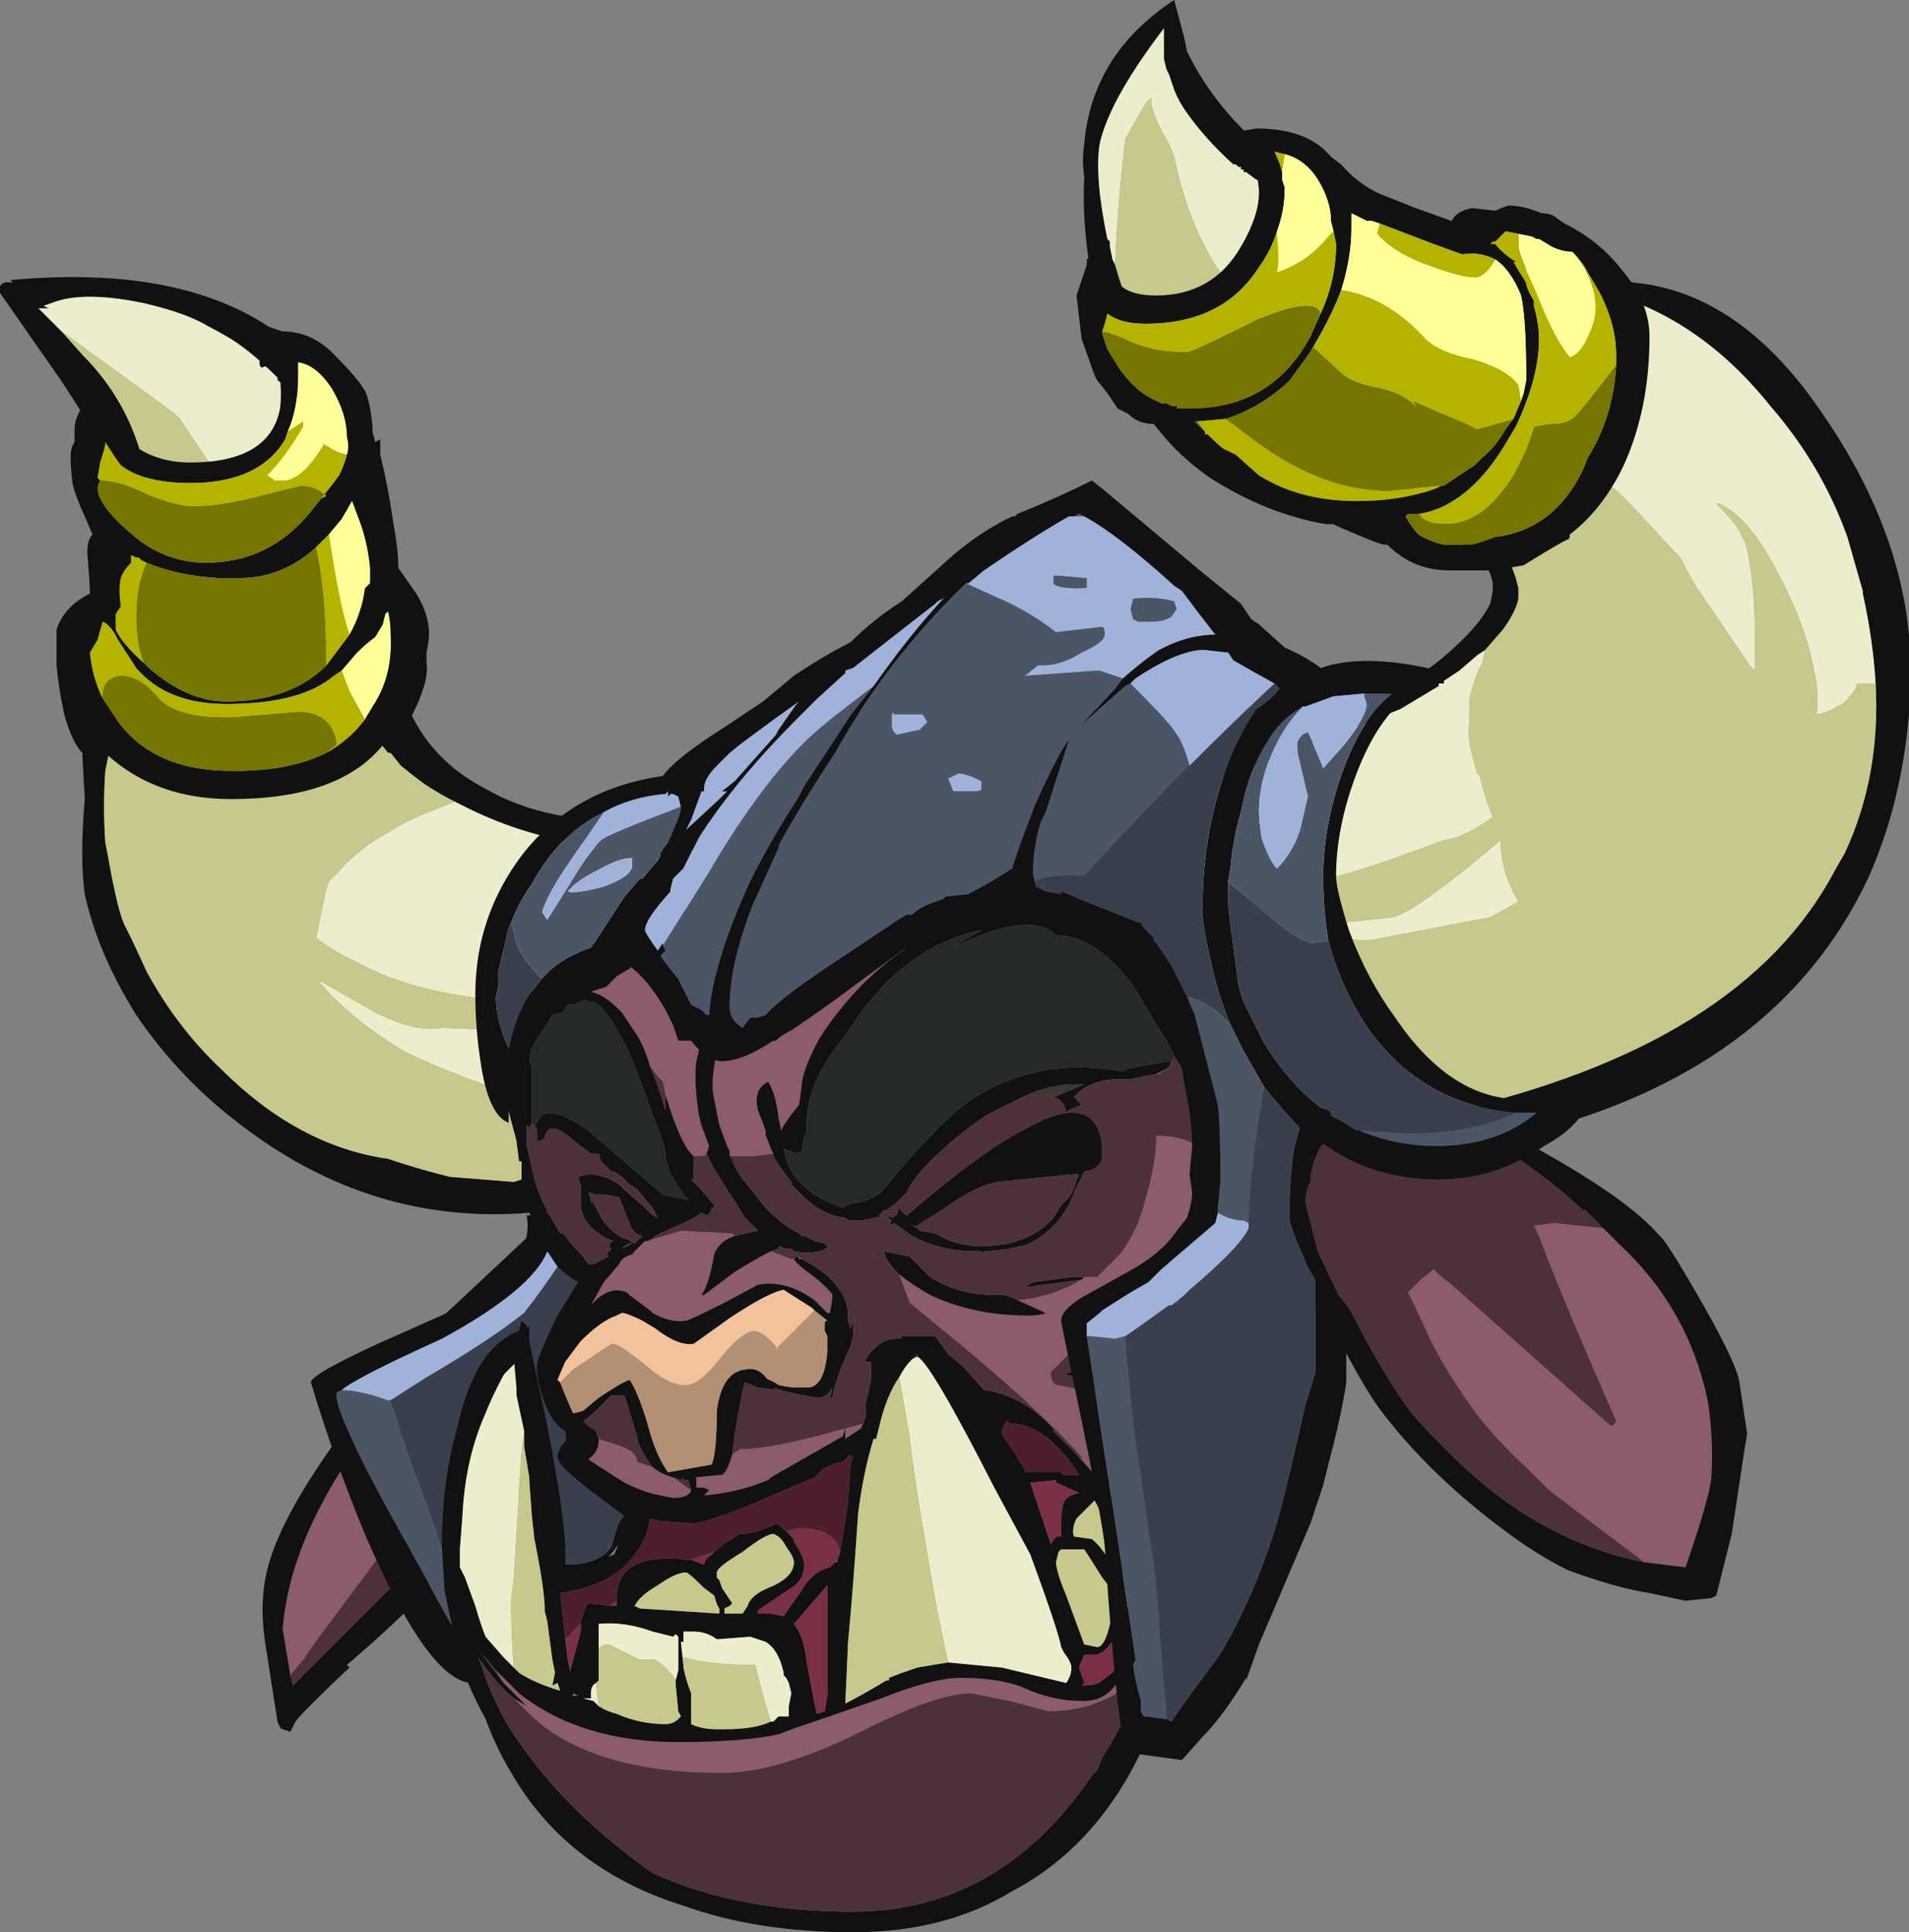 <?xml version="1.0" encoding="UTF-8" standalone="no"?>
<svg xmlns:ffdec="https://www.free-decompiler.com/flash" xmlns:xlink="http://www.w3.org/1999/xlink" ffdec:objectType="shape" height="37.6px" width="37.15px" xmlns="http://www.w3.org/2000/svg">
  <rect width="100%" height="100%" fill="#808080" stroke="none"/>
  <g transform="matrix(1.0, 0.0, 0.0, 1.0, 13.25, 32.85)">
    <path d="M17.95 -8.95 L18.25 -8.65 Q19.65 -7.35 20.0 -5.5 20.1 -4.75 20.05 -4.05 L20.0 -3.8 Q19.85 -3.2 19.55 -2.35 L18.75 -2.45 Q17.35 -3.5 16.9 -3.85 L16.5 -4.25 Q16.0 -4.7 15.55 -5.25 14.95 -6.05 14.6 -6.75 L14.25 -7.5 14.15 -7.7 14.4 -7.95 14.65 -8.15 14.75 -8.05 15.0 -7.85 18.1 -5.1 Q18.2 -5.15 18.2 -5.2 17.3 -7.25 16.85 -8.4 L16.7 -8.8 16.6 -9.0 17.0 -9.05 17.95 -8.95 M9.45 -1.95 L9.2 -0.7 9.15 -0.7 Q8.8 0.05 8.05 0.3 7.65 0.45 7.15 0.45 L6.4 0.25 5.65 0.1 Q4.95 0.1 3.4 0.9 1.85 1.65 0.8 1.65 -1.7 1.65 -2.9 0.55 L-3.25 0.2 -3.0 0.35 -3.45 -0.1 -3.6 -0.35 -3.15 0.1 Q-1.95 1.05 -0.05 1.05 1.2 1.05 1.9 0.9 2.15 0.8 2.3 0.75 L2.6 0.65 3.9 0.2 Q4.9 -0.2 5.45 -0.2 6.3 -0.2 6.8 0.05 7.3 0.25 7.8 0.25 L7.85 0.25 Q8.35 0.25 8.6 -0.3 L8.8 -3.1 8.55 -3.5 Q8.3 -3.9 7.65 -4.6 L7.8 -4.45 7.8 -4.5 Q6.85 -5.55 5.0 -7.05 L4.45 -7.5 4.25 -8.05 Q4.5 -7.85 4.85 -7.65 5.7 -7.25 6.75 -7.25 7.0 -7.25 7.1 -7.3 L6.55 -7.55 Q7.2 -7.6 7.8 -7.95 L7.85 -8.0 8.1 -8.0 8.55 -8.45 Q8.9 -8.9 9.05 -9.55 9.25 -10.2 9.25 -10.75 9.75 -10.75 10.05 -10.55 L10.55 -9.75 8.0 -6.95 7.2 -6.15 Q7.2 -6.0 7.25 -5.95 L7.3 -5.9 Q8.25 -5.75 8.7 -5.3 L9.45 -1.95 M3.55 -5.15 L3.5 -5.05 3.2 -4.85 3.2 -5.05 3.15 -4.9 1.75 -4.1 1.7 -4.05 Q1.1 -3.8 0.45 -3.75 L0.55 -3.85 0.45 -3.9 0.3 -3.9 0.3 -4.1 0.25 -4.1 0.8 -4.15 Q0.9 -4.2 1.0 -4.55 L1.15 -4.65 Q1.75 -4.65 3.0 -5.0 L3.2 -5.05 3.55 -5.15 M2.35 -8.35 L2.3 -8.35 2.3 -8.4 2.35 -8.35 M2.2 -8.35 Q2.25 -8.25 2.6 -8.0 2.9 -7.75 2.95 -7.65 2.95 -7.55 2.9 -7.3 L2.85 -7.3 2.6 -7.55 Q2.05 -7.95 1.5 -7.85 L0.85 -7.5 Q0.15 -7.15 0.1 -7.15 -0.2 -7.1 -0.55 -7.3 L-0.6 -7.35 -1.0 -7.65 -1.05 -7.7 Q-1.4 -7.85 -1.75 -7.45 L-1.5 -7.9 -1.2 -8.25 Q-1.15 -8.4 -0.9 -8.45 L-0.95 -8.45 -0.7 -8.7 -0.65 -8.7 -0.5 -8.75 0.0 -8.9 0.05 -8.9 0.95 -8.85 1.0 -8.85 1.05 -8.8 Q0.75 -8.7 0.65 -8.45 0.55 -7.85 0.4 -7.65 L0.45 -7.65 1.05 -8.1 Q1.45 -8.35 1.75 -8.5 L2.15 -8.35 2.2 -8.35 M0.25 -10.35 Q0.0 -10.55 -0.3 -11.55 L-0.35 -11.8 -0.45 -11.9 -0.6 -12.1 Q-0.7 -12.45 -0.85 -12.7 L-1.15 -13.15 -1.2 -13.2 Q-1.5 -13.5 -1.75 -13.55 L-1.45 -13.65 -1.25 -13.85 -1.0 -14.0 -0.9 -14.1 9.4 -15.65 8.65 -14.25 Q7.95 -14.95 7.2 -15.0 5.35 -15.35 3.75 -13.9 3.15 -13.35 2.7 -12.65 2.35 -12.0 2.35 -11.7 L2.3 -11.35 Q2.05 -11.05 1.95 -10.85 L1.9 -11.1 Q1.85 -11.55 1.7 -11.8 1.4 -11.65 1.5 -11.25 L1.65 -10.85 1.65 -10.75 Q1.7 -10.65 1.75 -10.5 L1.8 -10.4 1.4 -10.35 0.95 -10.35 0.95 -10.45 0.9 -10.55 0.75 -10.95 Q0.7 -11.2 0.65 -11.45 0.55 -11.85 0.75 -12.55 L0.4 -12.6 0.3 -12.2 Q0.25 -11.8 0.35 -11.15 L0.4 -10.95 0.55 -10.55 0.5 -10.4 Q0.5 -10.35 0.3 -10.35 L0.25 -10.35 M-0.15 -4.1 L0.2 -3.85 Q0.15 -3.7 -0.15 -3.7 L-0.4 -3.75 Q-0.7 -3.8 -1.1 -4.0 -1.5 -4.25 -1.8 -4.45 -1.6 -4.6 -1.6 -4.8 L-1.6 -4.85 -1.45 -4.8 Q-1.1 -4.7 -0.95 -4.6 -0.85 -4.5 -0.85 -4.4 L-0.55 -4.3 Q-0.35 -4.15 -0.15 -4.1 M-3.45 -7.65 L-3.35 -6.85 -4.5 -4.4 -7.0 -1.05 -7.35 -0.55 -7.6 -0.25 -7.75 -1.15 Q-7.65 -2.4 -6.9 -3.75 -6.55 -4.4 -6.05 -5.0 L-3.45 -7.65" fill="#8c5b6c" fill-rule="evenodd" stroke="none"/>
    <path d="M23.25 -19.55 Q23.2 -20.4 23.0 -21.3 L23.0 -21.35 22.7 -22.4 Q22.2 -23.8 21.2 -24.95 19.6 -26.95 17.35 -27.3 L11.25 -29.35 11.2 -29.35 11.0 -29.5 10.95 -29.5 10.95 -29.55 10.9 -29.55 10.9 -29.6 10.85 -29.6 10.8 -29.65 10.75 -29.65 Q10.2 -30.15 9.85 -30.65 9.7 -30.85 9.6 -31.1 9.55 -31.25 9.5 -31.4 L9.45 -31.5 9.4 -31.7 9.4 -32.3 Q9.1 -31.9 8.9 -31.6 8.3 -30.7 8.15 -30.05 8.05 -29.4 8.3 -28.2 L8.35 -28.15 8.35 -28.05 8.4 -27.8 8.45 -27.7 Q8.85 -26.25 9.7 -25.35 L15.5 -22.8 Q16.0 -22.35 16.25 -21.6 L16.3 -21.4 16.3 -21.2 Q16.25 -20.95 16.0 -20.6 L15.65 -20.2 15.5 -20.1 15.15 -19.8 14.85 -19.6 14.85 -19.55 14.75 -19.55 14.75 -19.5 14.0 -19.05 13.5 -18.85 10.5 -17.7 9.85 -13.6 9.9 -13.35 10.0 -13.15 10.05 -12.95 9.4 -15.65 -0.9 -14.1 -1.0 -14.0 -1.25 -13.85 -1.45 -13.65 -1.75 -13.55 Q-1.5 -13.5 -1.2 -13.2 L-1.15 -13.15 -0.85 -12.7 Q-0.7 -12.45 -0.6 -12.1 -0.45 -11.75 -0.3 -11.25 L-0.3 -11.55 Q0.0 -10.55 0.25 -10.35 L0.25 -9.9 0.2 -9.9 0.35 -9.75 0.65 -9.4 0.65 -9.35 0.6 -9.35 Q0.6 -9.25 0.5 -9.2 L0.4 -9.25 0.25 -9.15 0.05 -9.05 -0.4 -8.85 -0.5 -8.8 -0.55 -8.75 -0.65 -8.7 -0.7 -8.7 -0.95 -8.45 -0.9 -8.45 Q-1.15 -8.4 -1.2 -8.25 L-1.5 -7.9 -1.75 -7.45 Q-1.4 -7.85 -1.05 -7.7 L-1.0 -7.65 -0.6 -7.35 -0.55 -7.3 Q-0.2 -7.1 0.1 -7.15 0.15 -7.15 0.85 -7.5 L1.5 -7.85 Q2.05 -7.95 2.6 -7.55 L2.85 -7.3 2.9 -7.3 Q2.95 -7.55 2.95 -7.65 2.9 -7.75 2.6 -8.0 2.25 -8.25 2.2 -8.35 L2.25 -8.4 Q2.3 -8.4 2.3 -8.35 L2.35 -8.35 Q3.15 -7.95 3.25 -7.35 L3.25 -7.15 3.3 -7.0 3.4 -7.25 3.35 -7.15 3.35 -6.85 3.3 -6.65 Q3.0 -6.0 2.95 -5.65 L2.9 -5.65 2.95 -5.85 Q2.85 -5.65 2.65 -5.65 2.05 -5.75 1.8 -5.85 L1.85 -5.8 1.5 -5.85 1.25 -5.95 Q1.2 -5.85 1.05 -4.95 L1.0 -4.55 Q0.9 -4.2 0.8 -4.15 L0.25 -4.1 0.3 -4.1 0.3 -3.9 0.45 -3.9 0.55 -3.85 0.45 -3.75 Q1.1 -3.8 1.7 -4.05 L1.75 -4.1 3.15 -4.9 3.2 -5.05 3.2 -4.85 3.5 -5.05 3.55 -5.15 3.6 -5.3 3.6 -5.55 3.7 -6.0 3.7 -6.35 3.6 -6.35 3.6 -6.4 Q3.85 -6.8 4.2 -6.8 L4.3 -6.8 4.3 -6.85 4.95 -6.85 5.2 -6.5 5.5 -6.25 5.9 -5.8 Q6.65 -5.7 7.25 -5.05 L7.25 -5.0 7.65 -4.6 Q8.3 -3.9 8.55 -3.5 L8.8 -3.1 8.6 -0.3 Q8.35 0.25 7.85 0.25 L7.8 0.25 Q7.3 0.25 6.8 0.05 6.3 -0.2 5.45 -0.2 4.9 -0.2 3.9 0.2 L2.6 0.65 2.3 0.75 Q2.15 0.8 1.9 0.9 1.2 1.05 -0.05 1.05 -1.95 1.05 -3.15 0.1 L-3.6 -0.35 -3.9 -0.7 -3.45 -0.1 -3.0 0.35 -3.25 0.2 Q-3.55 -0.05 -3.8 -0.4 L-3.95 -0.6 -3.9 -0.5 Q-3.7 0.15 -3.35 0.75 -2.75 1.7 -1.85 2.55 -1.25 3.1 -0.55 3.6 1.1 4.35 3.35 4.35 6.2 4.35 8.0 1.7 L8.1 1.6 8.2 1.35 Q8.55 0.8 8.85 0.15 L9.2 -0.7 9.45 -1.95 7.85 -6.05 7.45 -6.1 Q10.45 -7.1 10.9 -8.6 L12.3 -8.7 12.8 -7.65 13.0 -7.4 13.4 -6.65 Q14.05 -5.5 14.4 -5.15 15.45 -4.0 16.4 -3.4 17.5 -2.7 18.75 -2.45 L19.55 -2.35 Q19.85 -3.2 20.0 -3.8 L20.05 -4.05 Q20.1 -4.75 20.0 -5.5 19.65 -7.35 18.25 -8.65 L17.95 -8.95 17.6 -9.3 17.55 -9.3 17.5 -9.35 Q16.7 -10.1 15.5 -10.8 L13.05 -10.35 12.45 -10.6 11.95 -11.0 14.9 -11.2 Q20.65 -12.5 22.45 -15.9 L22.65 -16.25 Q23.35 -17.75 23.25 -19.55 M3.2 -5.05 L3.2 -5.05 M-11.6 -18.5 L-10.8 -22.9 Q-10.95 -23.8 -12.1 -25.5 L-13.25 -27.15 Q-13.3 -27.4 -13.0 -27.35 L-13.05 -27.4 Q-9.25 -27.75 -7.4 -26.0 L-5.55 -19.9 Q-5.25 -18.25 -3.8 -17.5 -3.2 -17.15 -2.45 -17.0 L-2.2 -16.95 2.65 -18.95 13.1 -19.1 Q14.25 -19.5 15.05 -20.25 15.55 -20.7 15.75 -21.1 L15.8 -21.35 15.8 -21.5 Q15.7 -22.15 14.55 -22.6 L8.0 -27.4 Q7.8 -28.5 7.85 -29.4 7.8 -29.75 7.85 -30.05 8.0 -31.8 9.6 -32.85 L9.8 -32.1 9.85 -31.85 Q10.55 -30.4 12.15 -29.35 L18.2 -27.4 18.55 -27.35 Q20.65 -27.15 22.25 -24.75 23.45 -23.0 23.8 -21.2 24.0 -20.15 23.9 -18.95 23.75 -17.2 23.1 -15.75 21.3 -11.95 16.3 -10.75 L16.75 -10.45 Q18.45 -9.5 19.05 -8.8 L19.1 -8.75 Q19.3 -8.5 19.9 -7.45 20.55 -6.3 20.6 -5.95 L20.75 -4.95 20.7 -4.65 20.45 -3.0 20.15 -1.8 20.05 -1.75 19.55 -1.7 18.85 -1.85 Q18.2 -1.95 17.25 -2.3 16.85 -2.5 16.4 -2.8 14.75 -3.95 13.7 -5.3 13.25 -5.85 12.4 -7.6 L9.15 0.8 Q8.25 3.0 6.45 3.95 5.15 4.75 3.35 4.75 1.5 4.75 0.1 4.25 -2.2 3.55 -3.3 1.65 -3.6 1.15 -3.8 0.6 -4.55 -0.75 -4.65 -2.25 L-4.8 -2.05 Q-5.45 -1.35 -6.5 -0.45 L-6.45 -0.4 Q-7.35 0.45 -7.5 0.65 L-7.6 0.85 -7.75 0.8 Q-7.8 0.8 -7.85 0.65 L-8.1 -0.95 Q-8.2 -1.7 -8.05 -2.3 -7.75 -3.55 -6.0 -5.75 L-5.8 -6.0 Q-5.3 -6.65 -4.4 -7.45 L-2.8 -8.95 -2.95 -9.25 Q-6.0 -9.0 -8.55 -10.95 -9.75 -11.85 -10.6 -13.1 -11.35 -14.3 -11.6 -15.45 -11.7 -16.15 -11.6 -17.3 L-11.65 -18.2 -11.65 -18.25 -11.65 -18.15 -11.6 -18.5 M-3.05 -13.35 Q-2.25 -14.55 0.3 -15.2 L0.75 -16.35 Q-2.05 -16.1 -4.1 -17.1 L-4.4 -17.25 Q-4.7 -17.4 -5.0 -17.6 L-5.2 -17.75 -5.45 -17.95 -5.65 -18.2 -5.7 -18.2 Q-6.2 -18.8 -6.25 -19.25 L-6.3 -22.1 -7.0 -24.55 Q-7.35 -25.1 -7.85 -25.45 L-7.85 -25.5 Q-8.35 -26.0 -8.75 -26.25 -9.0 -26.4 -9.2 -26.5 -9.6 -26.75 -10.45 -26.95 -11.65 -27.2 -12.25 -26.95 L-12.4 -26.9 -12.3 -26.85 -12.5 -26.85 -12.05 -26.4 -11.65 -25.95 Q-10.65 -24.95 -10.4 -23.55 L-10.85 -19.35 Q-11.1 -18.4 -11.2 -17.85 -11.25 -17.15 -11.2 -16.45 L-11.15 -16.2 Q-10.95 -15.05 -10.8 -14.8 -10.6 -14.4 -10.4 -13.95 -9.8 -12.85 -8.95 -12.05 -7.45 -10.55 -5.7 -10.3 -5.1 -10.1 -4.5 -9.95 L-3.25 -9.85 -3.1 -9.9 -3.1 -10.25 -3.15 -10.25 -3.2 -10.65 -3.4 -11.4 -3.4 -11.6 -3.35 -12.8 -3.05 -13.35 M9.6 -12.3 L9.45 -12.6 9.2 -13.0 8.85 -13.6 Q8.1 -14.65 7.3 -14.65 7.1 -14.85 6.75 -14.85 6.15 -14.85 5.3 -14.4 L5.5 -14.55 5.85 -14.75 Q4.4 -14.45 3.4 -13.0 L3.2 -12.7 Q2.45 -11.8 2.45 -11.0 L2.45 -10.8 2.4 -10.75 2.35 -10.45 2.25 -10.4 2.0 -10.5 2.05 -10.3 Q2.25 -9.65 3.15 -9.35 3.2 -9.4 3.4 -9.45 3.6 -9.45 3.9 -9.65 5.0 -11.0 5.65 -11.45 6.95 -12.3 8.6 -12.0 L8.7 -12.05 Q9.15 -12.15 9.55 -12.2 L9.5 -12.1 9.45 -12.05 9.25 -11.95 8.75 -11.85 8.55 -11.85 Q7.95 -11.85 7.65 -11.5 L7.8 -11.35 7.55 -11.25 7.5 -11.2 Q7.45 -11.45 7.25 -11.5 L7.85 -11.75 7.65 -11.75 Q7.1 -11.75 6.45 -11.4 L5.95 -11.15 Q5.35 -10.75 4.85 -10.25 4.5 -9.9 4.4 -9.65 L4.2 -9.45 4.0 -9.3 3.95 -9.3 3.85 -9.2 3.9 -9.2 Q4.0 -9.2 3.75 -9.15 L3.55 -9.1 3.3 -9.1 Q3.25 -9.1 3.2 -9.15 2.75 -9.2 2.35 -9.6 L2.15 -9.8 2.15 -9.85 Q1.95 -10.1 1.8 -10.35 L1.8 -10.4 1.75 -10.5 Q1.7 -10.65 1.65 -10.75 L1.65 -10.85 1.5 -11.25 Q1.4 -11.65 1.7 -11.8 1.85 -11.55 1.9 -11.1 L1.95 -10.85 Q2.05 -11.05 2.3 -11.35 L2.35 -11.7 Q2.35 -12.0 2.7 -12.65 3.15 -13.35 3.75 -13.9 5.35 -15.35 7.2 -15.0 7.95 -14.95 8.65 -14.25 L9.65 -13.05 9.85 -11.9 9.6 -12.3 M7.6 -11.2 Q8.2 -11.2 8.2 -10.4 8.2 -10.1 7.85 -10.05 L7.7 -9.75 7.55 -9.4 Q7.2 -8.8 6.65 -8.6 L6.6 -8.6 6.4 -8.55 6.0 -8.5 5.9 -8.5 5.9 -8.45 5.85 -8.5 5.75 -8.5 Q5.05 -8.5 4.5 -8.8 L4.15 -9.05 4.05 -9.0 4.1 -9.1 4.0 -9.2 4.15 -9.15 4.15 -9.2 4.2 -9.2 4.25 -9.35 Q4.3 -9.25 4.4 -9.2 5.85 -10.45 6.65 -10.85 7.25 -11.2 7.6 -11.2 M7.65 -10.0 L6.15 -9.85 Q5.7 -9.75 5.15 -9.35 L4.6 -9.0 4.5 -9.0 4.6 -8.95 4.65 -8.9 4.95 -8.85 Q5.35 -8.6 5.85 -8.6 6.75 -8.6 7.25 -9.15 L7.4 -9.4 Q7.65 -9.6 7.7 -9.9 L7.75 -10.0 7.65 -10.0 M4.25 -8.05 L4.2 -8.1 Q4.0 -8.3 3.95 -8.5 L4.45 -8.4 Q4.7 -8.15 4.85 -8.0 5.4 -7.65 6.1 -7.65 L6.3 -7.65 6.45 -7.6 6.55 -7.55 7.1 -7.3 Q7.0 -7.25 6.75 -7.25 5.7 -7.25 4.85 -7.65 4.5 -7.85 4.25 -8.05 M7.8 -7.95 L6.7 -7.8 6.85 -7.9 7.6 -8.0 7.85 -8.0 7.8 -7.95 M0.5 -10.4 L0.55 -10.55 0.4 -10.95 0.35 -11.15 Q0.25 -11.8 0.3 -12.2 L0.4 -12.6 0.75 -12.55 Q0.55 -11.85 0.65 -11.45 0.7 -11.2 0.75 -10.95 L0.9 -10.55 0.95 -10.45 0.95 -10.35 1.0 -10.3 1.0 -10.25 Q1.1 -10.05 1.2 -9.9 L1.25 -9.85 1.45 -9.6 Q1.8 -9.1 2.3 -8.85 L2.35 -8.8 2.4 -8.8 2.6 -8.7 2.8 -8.65 2.85 -8.6 Q2.85 -8.55 2.7 -8.5 2.45 -8.45 2.2 -8.5 L2.15 -8.55 2.05 -8.55 1.9 -8.6 1.9 -8.55 1.75 -8.5 Q1.45 -8.35 1.05 -8.1 L0.45 -7.65 0.4 -7.65 Q0.55 -7.85 0.65 -8.45 0.75 -8.7 1.05 -8.8 L1.5 -8.9 1.25 -9.15 1.0 -9.55 0.9 -9.7 0.65 -10.1 0.5 -10.4 M2.6 -7.35 L2.55 -7.4 2.0 -7.75 Q1.7 -7.7 0.95 -7.2 L0.25 -6.7 Q-0.05 -6.65 -0.5 -7.0 L-0.75 -7.15 Q-1.05 -7.3 -1.15 -7.3 L-1.25 -7.25 Q-1.55 -7.15 -1.95 -6.75 L-2.25 -6.35 -2.4 -6.0 -2.35 -5.95 -2.25 -5.7 -2.1 -5.35 Q-2.05 -5.35 -1.9 -5.4 L-1.6 -5.65 Q-1.15 -5.95 -1.0 -6.0 -0.85 -5.8 -0.65 -5.15 -0.5 -4.55 -0.25 -4.2 L0.6 -4.35 Q0.7 -4.6 0.7 -5.4 0.8 -6.15 1.25 -6.2 1.5 -6.25 1.65 -6.05 L1.7 -6.0 Q1.75 -6.0 1.9 -5.9 2.1 -5.85 2.25 -5.85 L2.5 -5.85 Q2.8 -5.9 2.85 -6.55 L2.85 -6.85 2.8 -6.95 2.8 -7.1 Q2.8 -7.15 2.85 -7.15 L2.6 -7.35 M3.8 -8.4 L3.8 -8.45 3.85 -8.4 3.8 -8.4 M4.6 -6.45 L4.6 -6.5 4.5 -6.4 Q4.35 -6.25 4.25 -6.05 4.0 -5.7 3.85 -5.05 L3.8 -4.85 3.75 -4.85 Q3.55 -4.2 3.45 -3.4 3.35 -1.9 3.25 -0.85 L3.25 -0.8 3.2 0.3 Q3.5 0.15 4.0 -0.15 L4.05 -0.15 4.05 -0.2 Q4.3 -0.3 4.6 -0.4 L5.2 -0.5 6.25 -0.4 7.5 -0.1 Q7.6 -0.25 7.6 -0.4 7.6 -0.5 7.45 -0.7 L7.4 -0.8 Q7.35 -1.1 6.8 -2.6 L6.1 -3.9 Q4.85 -6.35 4.6 -6.45 M3.1 -2.65 L3.2 -3.25 3.25 -3.6 3.3 -4.35 3.35 -4.5 3.3 -4.5 3.3 -4.55 3.15 -4.4 Q3.0 -4.4 2.75 -4.25 L2.6 -4.1 1.55 -3.65 Q0.75 -3.3 0.25 -3.2 L-0.4 -3.25 -0.6 -3.3 Q-0.65 -2.9 -0.9 -2.6 -1.3 -2.0 -2.35 -1.85 L-2.25 -0.95 -2.2 -0.55 -2.15 -0.3 -2.15 -0.35 -1.95 -1.1 -1.95 -1.3 -1.9 -1.45 Q-1.85 -1.65 -1.75 -1.65 L-1.4 -1.6 -1.25 -1.6 -1.25 -1.7 -1.25 -1.75 Q-1.25 -2.4 -0.55 -2.5 -0.25 -2.55 0.1 -2.5 L0.2 -2.5 0.45 -2.4 Q0.45 -2.5 0.6 -2.6 L0.65 -2.65 Q0.8 -2.8 1.15 -3.0 1.45 -3.0 1.85 -3.2 1.95 -3.15 2.05 -3.05 L2.2 -2.9 2.2 -2.85 Q2.4 -2.55 2.4 -2.4 2.4 -2.1 2.15 -1.95 L1.55 -1.55 1.5 -1.5 1.5 -1.45 1.75 -1.45 2.0 -1.4 2.45 -2.05 Q2.65 -2.3 2.9 -2.35 L3.0 -2.45 3.05 -2.45 3.05 -2.5 3.1 -2.65 M0.2 -3.85 Q0.15 -4.0 0.15 -4.05 L0.05 -4.05 0.05 -4.1 0.0 -4.05 -0.15 -4.1 Q-0.35 -4.15 -0.55 -4.3 -0.75 -4.55 -0.85 -4.85 L-0.85 -4.9 -1.1 -5.7 -1.35 -5.7 -1.6 -5.45 Q-1.8 -5.25 -1.9 -5.2 L-1.8 -5.1 -1.65 -5.0 -1.6 -4.85 -1.6 -4.8 Q-1.6 -4.6 -1.8 -4.45 -1.5 -4.25 -1.1 -4.0 -0.7 -3.8 -0.4 -3.75 L-0.15 -3.7 Q0.15 -3.7 0.2 -3.85 M1.8 -3.0 Q1.65 -3.0 1.2 -2.65 0.7 -2.35 0.7 -2.25 L0.7 -2.15 0.75 -2.1 0.8 -1.95 1.0 -1.65 0.95 -1.6 0.85 -1.55 0.85 -1.45 1.2 -1.45 1.3 -1.6 Q1.35 -1.8 1.7 -1.95 2.2 -2.15 2.2 -2.45 2.2 -2.55 2.05 -2.75 1.95 -2.95 1.8 -3.0 M0.45 -1.95 Q0.15 -2.25 0.1 -2.25 -0.1 -2.25 -0.45 -2.0 -0.8 -1.8 -0.9 -1.6 L-0.8 -1.55 0.75 -1.45 0.75 -1.55 Q0.7 -1.6 0.65 -1.8 L0.45 -1.95 M1.75 0.65 L1.8 0.65 1.9 0.55 2.1 0.55 2.1 0.35 2.15 0.1 2.1 -0.1 2.05 -0.2 2.0 -0.25 2.0 -0.3 Q1.9 -0.75 1.65 -0.9 L1.35 -1.0 0.7 -0.95 Q0.5 -1.1 0.25 -1.1 L0.05 -1.1 0.05 -0.9 0.0 -0.9 0.05 -0.45 0.05 -0.4 Q0.1 -0.15 0.2 0.1 L0.2 0.7 Q0.4 0.8 0.7 0.8 L0.85 0.8 Q1.45 0.8 1.75 0.65 M2.45 -0.5 L2.6 0.3 2.65 0.5 2.8 0.45 2.85 0.15 Q2.85 -1.0 2.85 -2.0 L2.2 -1.25 Q2.4 -1.0 2.45 -0.5 M6.3 -5.15 L6.25 -5.0 Q6.25 -4.9 6.45 -4.65 L6.6 -4.4 6.7 -4.25 6.7 -4.2 7.4 -4.2 7.45 -4.15 7.75 -4.15 Q7.15 -5.1 6.45 -5.15 L6.4 -5.15 6.35 -5.2 6.3 -5.15 M6.8 -4.0 L7.2 -2.8 7.3 -2.95 7.4 -2.95 7.4 -3.15 Q7.4 -3.5 7.45 -3.6 7.5 -3.75 7.75 -3.8 L7.3 -4.0 7.3 -4.05 6.85 -4.0 6.8 -4.0 M8.75 -1.55 L8.5 -2.65 Q8.3 -3.2 8.05 -3.65 L7.7 -3.3 Q7.6 -3.1 7.65 -2.95 L8.0 -2.9 Q8.3 -2.65 8.45 -2.2 L8.6 -1.5 8.45 -1.0 Q8.25 -0.65 8.05 -0.65 L7.85 -0.65 7.75 -0.4 7.85 -0.1 7.8 -0.05 Q8.1 -0.05 8.2 -0.15 L8.4 -0.3 8.5 -0.5 8.75 -1.55 M7.4 -2.7 L7.35 -2.65 7.3 -2.45 Q7.3 -2.35 7.4 -2.05 L7.5 -1.8 7.85 -0.85 8.1 -0.8 Q8.25 -0.8 8.35 -1.25 L8.45 -1.7 Q8.45 -1.85 8.2 -2.15 7.95 -2.55 7.85 -2.7 L7.4 -2.7 M-2.8 -10.85 L-2.8 -10.9 -2.85 -11.0 -2.8 -11.0 Q-2.65 -11.45 -1.8 -10.85 L-0.35 -9.6 0.15 -9.5 Q0.0 -9.65 -0.1 -9.85 L-0.2 -10.0 -0.3 -10.3 -0.3 -10.4 Q-0.3 -10.55 -0.55 -11.15 -0.8 -11.9 -1.05 -12.45 -1.55 -13.45 -1.8 -13.35 L-1.85 -13.4 -2.1 -13.3 -2.2 -13.3 -2.3 -13.15 -2.5 -13.1 -2.85 -12.55 -2.9 -12.45 -2.95 -12.2 -2.9 -12.1 -2.9 -11.0 -2.95 -10.9 -3.0 -10.95 -3.0 -10.55 -2.95 -10.35 -2.85 -9.9 Q-2.75 -9.55 -2.6 -9.3 L-2.6 -9.25 -2.55 -9.2 -2.35 -8.85 -2.3 -8.85 -2.25 -8.8 Q-2.15 -8.65 -1.95 -8.45 L-1.8 -8.25 -1.7 -8.25 -1.4 -8.4 -1.45 -8.45 -1.35 -8.55 -1.4 -8.6 -1.35 -8.7 -1.3 -8.7 -1.45 -8.75 -1.6 -8.85 Q-1.75 -8.95 -1.85 -9.1 L-1.9 -9.2 -1.95 -9.35 -1.95 -9.8 -2.0 -9.95 -1.8 -10.0 Q-1.5 -10.0 -1.2 -9.8 L-1.1 -9.7 -0.7 -9.35 -0.55 -9.2 -0.45 -9.15 -0.55 -9.35 -0.6 -9.4 -0.8 -9.65 Q-0.9 -9.75 -1.0 -9.8 L-1.15 -9.95 -1.3 -10.05 -1.35 -10.05 -1.4 -10.1 -1.55 -10.25 -1.6 -10.4 -1.75 -10.4 -1.95 -10.55 -2.2 -10.75 Q-2.6 -11.05 -2.65 -10.7 L-2.75 -10.65 -2.8 -10.65 -2.8 -10.85 M-0.25 -10.7 L-0.25 -10.7 M-3.35 -6.85 L-3.45 -7.65 -6.05 -5.0 Q-6.55 -4.4 -6.9 -3.75 -7.65 -2.4 -7.75 -1.15 L-7.6 -0.25 -7.55 -0.05 -4.65 -2.95 -4.5 -4.4 -3.35 -6.85 M-3.7 -8.05 L-3.7 -8.05 M-1.1 -9.3 L-1.2 -9.55 -1.45 -9.6 -1.65 -9.6 -1.8 -9.65 -1.75 -9.5 -1.75 -9.45 -1.7 -9.45 -1.55 -9.15 Q-1.35 -8.85 -1.1 -8.75 L-0.95 -8.7 -1.0 -8.7 -0.9 -8.65 -0.75 -8.8 Q-0.95 -8.85 -1.0 -9.05 L-1.1 -9.3 M-1.0 -8.65 Q-1.05 -8.65 -1.15 -8.55 L-1.15 -8.55 -0.95 -8.65 -1.0 -8.65 M-2.1 -4.75 L-2.15 -5.05 -2.2 -2.35 Q-1.65 -2.45 -1.3 -2.6 -1.2 -2.8 -1.15 -3.05 L-2.3 -4.45 -2.1 -4.75 M-3.2 -5.85 L-3.25 -6.4 -3.3 -6.35 Q-3.6 -5.85 -3.8 -5.35 -4.2 -4.45 -4.25 -3.35 L-4.3 -2.7 -4.3 -2.35 -4.2 -2.15 -4.0 -1.6 Q-3.9 -1.25 -3.8 -1.0 L-3.45 -0.6 -3.25 -0.4 -3.15 -0.3 Q-2.85 -0.1 -2.35 0.05 L-2.4 -0.1 -2.5 -0.05 -2.45 -0.3 -2.5 -0.55 -2.6 -1.3 -2.65 -1.5 -2.65 -1.55 Q-2.65 -1.9 -2.85 -2.9 L-2.9 -3.35 -2.95 -4.05 -2.95 -4.1 -3.05 -4.7 -3.05 -5.0 -3.2 -5.7 -3.2 -5.8 -3.2 -5.85 M-2.55 0.0 L-2.55 0.0 M-1.6 -0.75 L-1.6 -0.15 -1.65 -0.1 Q-1.75 -0.05 -1.75 0.1 L-1.75 0.2 -1.9 0.2 -1.7 0.25 -1.6 0.35 Q-1.45 0.45 -1.25 0.5 -0.8 0.7 -0.3 0.7 -0.15 0.7 -0.05 0.6 L0.0 0.55 -0.05 0.45 -0.1 -0.05 -0.1 -0.15 -0.05 -0.35 -0.05 -1.0 -0.1 -1.05 -0.15 -1.0 -0.55 -1.1 Q-1.1 -1.3 -1.6 -1.25 L-1.6 -0.75 M-2.1 0.15 L-2.0 0.15 -2.1 0.1 -2.1 0.15" fill="#111111" fill-rule="evenodd" stroke="none"/>
    <path d="M11.95 -11.0 L12.45 -10.6 13.05 -10.35 15.5 -10.8 Q16.7 -10.1 17.5 -9.35 L17.55 -9.3 17.6 -9.3 17.95 -8.95 17.0 -9.05 16.6 -9.0 16.7 -8.8 16.85 -8.4 Q17.3 -7.25 18.2 -5.2 18.2 -5.15 18.1 -5.1 L15.0 -7.85 14.75 -8.05 14.65 -8.15 14.4 -7.95 14.15 -7.7 14.25 -7.5 14.6 -6.75 Q14.95 -6.05 15.55 -5.25 16.0 -4.7 16.5 -4.25 L16.9 -3.85 Q17.35 -3.5 18.75 -2.45 17.5 -2.7 16.4 -3.4 15.45 -4.0 14.4 -5.15 14.05 -5.5 13.4 -6.65 L13.0 -7.4 12.8 -7.65 12.3 -8.7 10.9 -8.6 Q10.45 -7.1 7.45 -6.1 L7.85 -6.05 9.45 -1.95 8.7 -5.3 Q8.25 -5.75 7.3 -5.9 L7.25 -5.95 Q7.2 -6.0 7.2 -6.15 L8.0 -6.95 10.55 -9.75 10.05 -10.55 Q9.75 -10.75 9.25 -10.75 9.25 -10.2 9.05 -9.55 8.9 -8.9 8.55 -8.45 L8.1 -8.0 7.85 -8.0 7.6 -8.0 6.85 -7.9 6.7 -7.8 7.8 -7.95 Q7.2 -7.6 6.55 -7.55 L6.45 -7.6 6.3 -7.65 6.1 -7.65 Q5.4 -7.65 4.85 -8.0 4.7 -8.15 4.45 -8.4 L3.95 -8.5 Q4.0 -8.3 4.2 -8.1 L4.25 -8.05 4.45 -7.5 5.0 -7.05 Q6.85 -5.55 7.8 -4.5 L7.8 -4.45 7.65 -4.6 7.25 -5.0 7.25 -5.05 Q6.65 -5.7 5.9 -5.8 L5.5 -6.25 5.2 -6.5 4.95 -6.85 4.3 -6.85 4.3 -6.8 4.2 -6.8 Q3.85 -6.8 3.6 -6.4 L3.6 -6.35 3.7 -6.35 3.7 -6.0 3.6 -5.55 3.6 -5.3 3.55 -5.15 3.2 -5.05 3.2 -5.05 3.0 -5.0 Q1.75 -4.65 1.15 -4.65 L1.0 -4.55 1.05 -4.95 Q1.2 -5.85 1.25 -5.95 L1.5 -5.85 1.85 -5.8 1.8 -5.85 Q2.05 -5.75 2.65 -5.65 2.85 -5.65 2.95 -5.85 L2.9 -5.65 2.95 -5.65 Q3.0 -6.0 3.3 -6.65 L3.35 -6.85 3.35 -7.15 3.4 -7.25 3.3 -7.0 3.25 -7.15 3.25 -7.35 Q3.15 -7.95 2.35 -8.35 L2.3 -8.4 2.3 -8.35 Q2.3 -8.4 2.25 -8.4 L2.2 -8.35 2.15 -8.35 1.75 -8.5 1.9 -8.55 1.9 -8.6 2.05 -8.55 2.15 -8.55 2.2 -8.5 Q2.45 -8.45 2.7 -8.5 2.85 -8.55 2.85 -8.6 L2.8 -8.65 2.6 -8.7 2.4 -8.8 2.35 -8.8 2.3 -8.85 Q1.8 -9.1 1.45 -9.6 L1.25 -9.85 1.2 -9.9 Q1.1 -10.05 1.0 -10.25 L1.0 -10.3 0.95 -10.35 1.4 -10.35 1.8 -10.4 1.8 -10.35 Q1.95 -10.1 2.15 -9.85 L2.15 -9.8 2.35 -9.6 Q2.75 -9.2 3.2 -9.15 3.25 -9.1 3.3 -9.1 L3.55 -9.1 3.75 -9.15 Q4.0 -9.2 3.9 -9.2 L3.85 -9.2 3.95 -9.3 4.0 -9.3 4.2 -9.45 4.4 -9.65 Q4.5 -9.9 4.85 -10.25 5.35 -10.75 5.95 -11.15 L6.45 -11.4 Q7.0 -11.65 7.25 -11.5 7.45 -11.45 7.5 -11.2 L7.55 -11.25 7.8 -11.35 7.65 -11.5 Q7.95 -11.85 8.55 -11.85 L8.75 -11.85 9.25 -11.95 9.3 -11.95 9.45 -12.05 9.5 -12.1 9.55 -12.2 9.6 -12.3 9.85 -11.9 9.65 -13.05 8.65 -14.25 9.4 -15.65 10.05 -12.95 11.95 -11.0 M9.2 -0.7 L8.85 0.15 Q8.55 0.8 8.2 1.35 L8.1 1.6 8.0 1.7 Q6.2 4.35 3.35 4.35 1.1 4.35 -0.55 3.6 -1.25 3.1 -1.85 2.55 -2.75 1.7 -3.35 0.75 -3.7 0.15 -3.9 -0.5 L-3.95 -0.6 -3.8 -0.4 Q-3.55 -0.05 -3.25 0.2 L-2.9 0.55 Q-1.7 1.65 0.8 1.65 1.85 1.65 3.4 0.9 4.95 0.1 5.65 0.1 L6.4 0.25 7.15 0.45 Q7.65 0.45 8.05 0.3 8.8 0.05 9.15 -0.7 L9.2 -0.7 M-3.45 -0.1 L-3.9 -0.7 -3.6 -0.35 -3.45 -0.1 M-0.7 -8.7 L-0.65 -8.7 -0.55 -8.75 -0.5 -8.8 -0.4 -8.85 0.05 -9.05 0.25 -9.15 0.4 -9.25 0.5 -9.2 Q0.6 -9.25 0.6 -9.35 L0.65 -9.35 0.65 -9.4 0.35 -9.75 0.2 -9.9 0.25 -9.9 0.25 -10.35 0.3 -10.35 Q0.5 -10.35 0.5 -10.4 L0.65 -10.1 0.9 -9.7 1.0 -9.55 1.25 -9.15 1.5 -8.9 1.05 -8.8 1.0 -8.85 0.95 -8.85 0.05 -8.9 0.0 -8.9 -0.5 -8.75 -0.65 -8.7 -0.7 -8.7 M-0.3 -11.55 L-0.3 -11.25 Q-0.45 -11.75 -0.6 -12.1 L-0.45 -11.9 -0.35 -11.8 -0.3 -11.55 M10.0 -13.15 L9.9 -13.35 10.0 -13.15 M9.85 -13.6 L10.5 -17.7 9.7 -15.35 9.85 -13.6 M7.6 -11.2 Q7.25 -11.2 6.65 -10.85 5.85 -10.45 4.4 -9.2 4.3 -9.25 4.25 -9.35 L4.2 -9.2 4.15 -9.2 4.15 -9.15 4.0 -9.2 4.1 -9.1 4.05 -9.0 4.15 -9.05 4.5 -8.8 Q5.05 -8.5 5.75 -8.5 L5.85 -8.5 5.9 -8.45 5.9 -8.5 6.0 -8.5 6.4 -8.55 6.6 -8.6 6.65 -8.6 Q7.2 -8.8 7.55 -9.4 L7.7 -9.75 7.85 -10.05 Q8.2 -10.1 8.2 -10.4 8.2 -11.2 7.6 -11.2 M7.65 -10.0 L7.75 -10.0 7.7 -9.9 Q7.65 -9.6 7.4 -9.4 L7.25 -9.15 Q6.75 -8.6 5.85 -8.6 5.35 -8.6 4.95 -8.85 L4.65 -8.9 4.6 -8.95 4.5 -9.0 4.6 -9.0 5.15 -9.35 Q5.7 -9.75 6.15 -9.85 L7.65 -10.0 M3.8 -8.4 L3.85 -8.4 3.8 -8.45 3.8 -8.4 M4.5 -6.4 L4.6 -6.5 4.6 -6.45 4.5 -6.4 M-0.15 -4.1 L0.0 -4.05 0.05 -4.1 0.05 -4.05 0.15 -4.05 Q0.15 -4.0 0.2 -3.85 L-0.15 -4.1 M-1.6 -4.85 L-1.65 -5.0 -1.8 -5.1 -1.9 -5.2 Q-1.8 -5.25 -1.6 -5.45 L-1.35 -5.7 -1.1 -5.7 -0.85 -4.9 -0.85 -4.85 Q-0.75 -4.55 -0.55 -4.3 L-0.85 -4.4 Q-0.85 -4.5 -0.95 -4.6 -1.1 -4.7 -1.45 -4.8 L-1.6 -4.85 M6.6 -4.4 L6.6 -4.4 M-2.9 -11.0 L-2.8 -10.85 -2.8 -10.65 -2.75 -10.65 -2.65 -10.7 Q-2.6 -11.05 -2.2 -10.75 L-1.95 -10.55 -1.75 -10.4 -1.6 -10.4 -1.55 -10.25 -1.4 -10.1 -1.35 -10.05 -1.3 -10.05 -1.15 -9.95 -1.0 -9.8 Q-0.9 -9.75 -0.8 -9.65 L-0.6 -9.4 -0.55 -9.35 -0.45 -9.15 -0.55 -9.2 -0.7 -9.35 -1.1 -9.7 -1.2 -9.8 Q-1.5 -10.0 -1.8 -10.0 L-2.0 -9.95 -1.95 -9.8 -1.95 -9.35 -1.9 -9.2 -1.85 -9.1 Q-1.75 -8.95 -1.6 -8.85 L-1.45 -8.75 -1.3 -8.7 -1.35 -8.7 -1.4 -8.6 -1.35 -8.55 -1.45 -8.45 -1.4 -8.4 -1.7 -8.25 -1.8 -8.25 -1.95 -8.45 Q-2.15 -8.65 -2.25 -8.8 L-2.3 -8.85 -2.35 -8.85 -2.55 -9.2 -2.6 -9.25 -2.6 -9.3 Q-2.75 -9.55 -2.85 -9.9 L-2.95 -10.35 -3.0 -10.55 -3.0 -10.95 -2.95 -10.9 -2.9 -11.0 M-0.25 -10.7 L-0.25 -10.7 M-3.45 -7.65 L-3.35 -6.85 -3.45 -7.65 M-4.5 -4.4 L-4.65 -2.95 -7.55 -0.05 -7.6 -0.25 -7.35 -0.55 -7.0 -1.05 -4.5 -4.4 M-1.1 -9.3 L-1.0 -9.05 Q-0.95 -8.85 -0.75 -8.8 L-0.9 -8.65 -1.0 -8.7 -0.95 -8.7 -1.1 -8.75 Q-1.35 -8.85 -1.55 -9.15 L-1.7 -9.45 -1.75 -9.45 -1.75 -9.5 -1.8 -9.65 -1.65 -9.6 -1.45 -9.6 -1.2 -9.55 -1.1 -9.3 M-1.0 -8.65 L-0.95 -8.65 -1.15 -8.55 -1.15 -8.55 Q-1.05 -8.65 -1.0 -8.65" fill="#4d313a" fill-rule="evenodd" stroke="none"/>
    <path d="M-2.35 -5.95 L-2.1 -6.2 -1.35 -6.7 Q-1.25 -6.7 -1.1 -6.6 L-0.7 -6.3 Q-0.2 -5.85 0.15 -5.9 0.4 -5.95 0.75 -6.4 1.15 -6.9 1.4 -6.95 1.6 -6.95 1.85 -6.65 L1.9 -6.55 1.85 -6.6 2.6 -7.35 2.85 -7.15 Q2.8 -7.15 2.8 -7.1 L2.8 -6.95 2.85 -6.85 2.85 -6.55 Q2.8 -5.9 2.5 -5.85 L2.25 -5.85 Q2.1 -5.85 1.9 -5.9 1.75 -6.0 1.7 -6.0 L1.65 -6.05 Q1.5 -6.25 1.25 -6.2 0.8 -6.15 0.7 -5.4 0.7 -4.6 0.6 -4.35 L-0.25 -4.2 Q-0.5 -4.55 -0.65 -5.15 -0.85 -5.8 -1.0 -6.0 -1.15 -5.95 -1.6 -5.65 L-1.9 -5.4 Q-2.05 -5.35 -2.1 -5.35 L-2.25 -5.7 -2.35 -5.95" fill="#b38f74" fill-rule="evenodd" stroke="none"/>
    <path d="M-2.35 -5.95 L-2.4 -6.0 -2.25 -6.35 -1.95 -6.75 Q-1.55 -7.15 -1.25 -7.25 L-1.15 -7.3 Q-1.05 -7.3 -0.75 -7.15 L-0.5 -7.0 Q-0.05 -6.65 0.25 -6.7 L0.95 -7.2 Q1.7 -7.7 2.0 -7.75 L2.55 -7.4 2.6 -7.35 1.85 -6.6 1.9 -6.55 1.85 -6.65 Q1.6 -6.95 1.4 -6.95 1.15 -6.9 0.75 -6.4 0.4 -5.95 0.15 -5.9 -0.2 -5.85 -0.7 -6.3 L-1.1 -6.6 Q-1.25 -6.7 -1.35 -6.7 L-2.1 -6.2 -2.35 -5.95" fill="#f2c29d" fill-rule="evenodd" stroke="none"/>
    <path d="M8.45 -27.7 L8.4 -27.8 8.35 -28.05 8.35 -28.15 8.3 -28.2 Q8.05 -29.4 8.15 -30.05 8.3 -30.7 8.9 -31.6 9.1 -31.9 9.4 -32.3 L9.4 -31.7 9.45 -31.5 9.5 -31.4 Q9.55 -31.25 9.6 -31.1 9.7 -30.85 9.85 -30.65 10.2 -30.15 10.75 -29.65 L10.8 -29.65 10.85 -29.6 10.9 -29.6 10.9 -29.55 10.95 -29.55 10.95 -29.5 11.0 -29.5 11.2 -29.35 11.25 -29.35 17.35 -27.3 Q19.6 -26.95 21.2 -24.95 22.2 -23.8 22.7 -22.4 L23.0 -21.35 23.0 -21.3 Q23.2 -20.4 23.25 -19.55 L22.9 -19.55 Q22.85 -19.4 22.75 -19.3 22.65 -19.15 22.5 -19.1 22.35 -19.0 22.15 -18.95 L22.1 -18.95 Q22.15 -19.4 22.05 -19.8 21.9 -20.65 21.4 -21.6 20.8 -22.8 20.2 -23.05 L20.15 -23.05 Q20.6 -22.6 20.65 -22.4 20.75 -22.3 20.8 -21.85 20.9 -21.35 20.9 -20.55 L20.9 -19.8 20.8 -19.9 19.85 -21.3 Q19.7 -21.5 19.45 -22.0 L19.3 -22.15 Q18.35 -23.2 18.15 -23.35 17.3 -24.0 16.4 -24.4 L11.3 -26.6 Q10.0 -27.8 9.6 -29.8 L9.5 -30.05 Q9.2 -30.55 9.15 -30.85 L9.15 -30.95 9.05 -30.85 8.65 -30.15 Q8.5 -28.9 8.45 -27.7 M10.5 -17.7 L13.5 -18.85 14.0 -19.05 14.75 -19.5 14.75 -19.55 14.85 -19.55 14.85 -19.6 15.15 -19.8 15.5 -20.1 15.65 -20.2 15.6 -19.95 Q15.45 -19.7 15.35 -19.25 L15.35 -18.85 Q15.3 -18.5 15.4 -18.15 L15.5 -17.8 15.55 -17.75 Q15.65 -17.3 15.8 -16.95 15.25 -16.55 14.85 -16.5 L13.75 -16.1 Q12.7 -15.75 12.35 -15.7 L9.7 -15.35 10.5 -17.7 M-11.65 -18.25 L-11.6 -18.5 -11.65 -18.15 -11.65 -18.25 M12.2 -14.8 L12.4 -14.85 13.85 -15.0 Q14.3 -15.1 15.95 -16.5 15.95 -16.2 16.05 -15.85 16.15 -15.55 16.3 -15.3 L15.75 -15.0 13.4 -14.55 12.25 -14.6 12.2 -14.8 M-4.4 -17.25 L-4.1 -17.1 Q-2.05 -16.1 0.75 -16.35 L0.3 -15.2 Q-2.25 -14.55 -3.05 -13.35 -5.1 -13.45 -6.35 -14.15 -6.7 -14.3 -7.1 -14.6 L-6.9 -15.55 -6.85 -15.7 -6.65 -15.9 Q-6.25 -16.35 -5.7 -16.65 -5.3 -16.9 -4.9 -17.05 L-4.4 -17.25 M-3.35 -12.8 L-3.4 -11.6 Q-4.6 -12.0 -5.4 -12.4 -6.4 -13.0 -7.05 -13.75 L-7.0 -13.75 -5.95 -13.15 Q-5.15 -12.75 -4.65 -12.85 L-3.35 -12.8 M-12.05 -26.4 L-12.5 -26.85 -12.3 -26.85 -12.4 -26.9 -12.25 -26.95 Q-11.65 -27.2 -10.45 -26.95 -9.6 -26.75 -9.2 -26.5 -9.0 -26.4 -8.75 -26.25 -8.35 -26.0 -7.85 -25.5 L-7.85 -25.45 Q-7.35 -25.1 -7.0 -24.55 L-6.3 -22.1 -8.85 -23.35 -9.75 -24.7 -9.85 -24.8 -10.6 -25.35 -12.05 -26.4 M4.5 -6.4 L4.6 -6.45 Q4.85 -6.35 6.1 -3.9 L6.8 -2.6 Q7.35 -1.1 7.4 -0.8 L7.45 -0.7 Q7.6 -0.5 7.6 -0.4 7.6 -0.25 7.5 -0.1 L6.25 -0.4 5.2 -0.5 5.0 -1.45 Q4.55 -3.95 4.45 -4.9 L4.25 -6.05 Q4.35 -6.25 4.5 -6.4 M0.05 -0.45 L0.0 -0.9 0.05 -0.9 0.05 -1.1 0.25 -1.1 Q0.5 -1.1 0.7 -0.95 L1.35 -1.0 1.65 -0.9 Q1.9 -0.75 2.0 -0.3 L2.0 -0.25 2.05 -0.2 2.1 -0.1 2.15 0.1 2.1 0.35 2.1 0.55 1.9 0.55 1.8 0.65 1.75 0.65 Q1.55 0.0 1.45 -0.45 0.7 -0.45 0.25 -0.55 L0.05 -0.6 0.05 -0.45 M-3.7 -8.05 L-3.7 -8.05 M-3.25 -0.4 L-3.45 -0.6 -3.8 -1.0 Q-3.9 -1.25 -4.0 -1.6 L-4.2 -2.15 -4.3 -2.35 -4.3 -2.7 -4.25 -3.35 Q-4.2 -4.45 -3.8 -5.35 -3.6 -5.85 -3.3 -6.35 L-3.25 -6.4 -3.2 -5.85 -3.2 -5.8 -3.2 -5.7 -3.05 -5.0 -3.1 -4.6 -3.15 -3.85 -3.15 -3.8 -3.25 -2.15 -3.3 -1.75 -3.3 -1.6 Q-3.3 -1.0 -3.25 -0.4 M-1.65 -0.1 L-1.6 0.35 -1.7 0.25 -1.9 0.2 -1.75 0.2 -1.75 0.1 Q-1.75 -0.05 -1.65 -0.1 M-0.1 -0.15 Q-0.25 -0.4 -0.5 -0.55 L-0.8 -0.55 -1.4 -0.85 Q-1.55 -0.85 -1.6 -0.75 L-1.6 -1.25 Q-1.1 -1.3 -0.55 -1.1 L-0.15 -1.0 -0.1 -1.05 -0.05 -1.0 -0.05 -0.35 -0.1 -0.15" fill="#edeccd" fill-rule="evenodd" stroke="none"/>
    <path d="M8.45 -27.7 Q8.5 -28.9 8.65 -30.15 L9.05 -30.85 9.15 -30.95 9.15 -30.85 Q9.2 -30.55 9.5 -30.05 L9.6 -29.8 Q10.0 -27.8 11.3 -26.6 L16.4 -24.4 Q17.3 -24.0 18.15 -23.35 18.35 -23.2 19.3 -22.15 L19.45 -22.0 Q19.7 -21.5 19.85 -21.3 L20.8 -19.9 20.9 -19.8 20.9 -20.55 Q20.9 -21.35 20.8 -21.85 20.75 -22.3 20.65 -22.4 20.6 -22.6 20.15 -23.05 L20.2 -23.05 Q20.8 -22.8 21.4 -21.6 21.9 -20.65 22.05 -19.8 22.15 -19.4 22.1 -18.95 L22.15 -18.95 Q22.35 -19.0 22.5 -19.1 22.65 -19.15 22.75 -19.3 22.85 -19.4 22.9 -19.55 L23.25 -19.55 Q23.35 -17.75 22.65 -16.25 L22.45 -15.9 Q20.65 -12.5 14.9 -11.2 L11.95 -11.0 10.05 -12.95 10.0 -13.15 9.9 -13.35 9.85 -13.6 9.7 -15.35 12.35 -15.7 Q12.7 -15.75 13.75 -16.1 L14.85 -16.5 Q15.25 -16.55 15.8 -16.95 15.65 -17.3 15.55 -17.75 L15.5 -17.8 15.4 -18.15 Q15.3 -18.5 15.35 -18.85 L15.35 -19.25 Q15.45 -19.7 15.6 -19.95 L15.65 -20.2 16.0 -20.6 Q16.25 -20.95 16.3 -21.2 L16.3 -21.4 16.25 -21.6 Q16.0 -22.35 15.5 -22.8 L9.7 -25.35 Q8.85 -26.25 8.45 -27.7 M12.2 -14.8 L12.25 -14.6 13.4 -14.55 15.75 -15.0 16.3 -15.3 Q16.15 -15.55 16.05 -15.85 15.95 -16.2 15.95 -16.5 14.3 -15.1 13.85 -15.0 L12.4 -14.85 12.2 -14.8 M-4.4 -17.25 L-4.9 -17.05 Q-5.3 -16.9 -5.7 -16.65 -6.25 -16.35 -6.65 -15.9 L-6.85 -15.7 -6.9 -15.55 -7.1 -14.6 Q-6.7 -14.3 -6.35 -14.15 -5.1 -13.45 -3.05 -13.35 L-3.35 -12.8 -4.65 -12.85 Q-5.15 -12.75 -5.95 -13.15 L-7.0 -13.75 -7.05 -13.75 Q-6.4 -13.0 -5.4 -12.4 -4.6 -12.0 -3.4 -11.6 L-3.4 -11.4 -3.2 -10.65 -3.15 -10.25 -3.1 -10.25 -3.1 -9.9 -3.25 -9.85 -4.5 -9.95 Q-5.1 -10.1 -5.7 -10.3 -7.45 -10.55 -8.95 -12.05 -9.8 -12.85 -10.4 -13.95 -10.6 -14.4 -10.8 -14.8 -10.95 -15.05 -11.15 -16.2 L-11.2 -16.45 Q-11.25 -17.15 -11.2 -17.85 -11.1 -18.4 -10.85 -19.35 L-10.4 -23.55 Q-10.65 -24.95 -11.65 -25.95 L-12.05 -26.4 -10.6 -25.35 -9.85 -24.8 -9.75 -24.7 -8.85 -23.35 -6.3 -22.1 -6.25 -19.25 Q-6.2 -18.8 -5.7 -18.2 L-5.65 -18.2 -5.45 -17.95 -5.2 -17.75 -5.0 -17.6 Q-4.7 -17.4 -4.4 -17.25 M5.2 -0.5 L4.6 -0.4 Q4.3 -0.3 4.05 -0.2 L4.05 -0.15 4.0 -0.15 Q3.5 0.15 3.2 0.3 L3.25 -0.8 3.25 -0.85 Q3.35 -1.9 3.45 -3.4 3.55 -4.2 3.75 -4.85 L3.8 -4.85 3.85 -5.05 Q4.0 -5.7 4.25 -6.05 L4.45 -4.9 Q4.55 -3.95 5.0 -1.45 L5.2 -0.5 M1.8 -3.0 Q1.95 -2.95 2.05 -2.75 2.2 -2.55 2.2 -2.45 2.2 -2.15 1.7 -1.95 1.35 -1.8 1.3 -1.6 L1.2 -1.45 0.85 -1.45 0.85 -1.55 0.95 -1.6 1.0 -1.65 0.8 -1.95 0.75 -2.1 0.7 -2.15 0.7 -2.25 Q0.7 -2.35 1.2 -2.65 1.65 -3.0 1.8 -3.0 M0.45 -1.95 L0.65 -1.8 Q0.7 -1.6 0.75 -1.55 L0.75 -1.45 -0.8 -1.55 -0.9 -1.6 Q-0.8 -1.8 -0.45 -2.0 -0.1 -2.25 0.1 -2.25 0.15 -2.25 0.45 -1.95 M1.75 0.65 Q1.45 0.8 0.85 0.8 L0.7 0.8 Q0.4 0.8 0.2 0.7 L0.2 0.1 Q0.1 -0.15 0.05 -0.4 L0.05 -0.45 0.05 -0.6 0.25 -0.55 Q0.7 -0.45 1.45 -0.45 1.55 0.0 1.75 0.65 M8.6 -1.5 L8.45 -2.2 Q8.3 -2.65 8.0 -2.9 L7.65 -2.95 Q7.6 -3.1 7.7 -3.3 L8.05 -3.65 Q8.3 -3.2 8.5 -2.65 L8.75 -1.55 8.6 -1.5 M7.4 -2.7 L7.85 -2.7 Q7.95 -2.55 8.2 -2.15 8.45 -1.85 8.45 -1.7 L8.35 -1.25 Q8.25 -0.8 8.1 -0.8 L7.85 -0.85 7.5 -1.8 7.4 -2.05 Q7.3 -2.35 7.3 -2.45 L7.35 -2.65 7.4 -2.7 M-3.25 -0.4 Q-3.3 -1.0 -3.3 -1.6 L-3.3 -1.75 -3.25 -2.15 -3.15 -3.8 -3.15 -3.85 -3.1 -4.6 -3.05 -5.0 -3.05 -4.7 -2.95 -4.1 -2.95 -4.05 -2.9 -3.35 -2.85 -2.9 Q-2.65 -1.9 -2.65 -1.55 L-2.65 -1.5 -2.6 -1.3 -2.5 -0.55 -2.45 -0.3 -2.5 -0.05 -2.4 -0.1 -2.35 0.05 Q-2.85 -0.1 -3.15 -0.3 L-3.25 -0.4 M-3.2 -5.8 L-3.2 -5.85 -3.2 -5.8 M-2.55 0.0 L-2.55 0.0 M-1.65 -0.1 L-1.6 -0.15 -1.6 -0.75 Q-1.55 -0.85 -1.4 -0.85 L-0.8 -0.55 -0.5 -0.55 Q-0.25 -0.4 -0.1 -0.15 L-0.1 -0.05 -0.05 0.45 0.0 0.55 -0.05 0.6 Q-0.15 0.7 -0.3 0.7 -0.8 0.7 -1.25 0.5 -1.45 0.45 -1.6 0.35 L-1.65 -0.1" fill="#c6c98b" fill-rule="evenodd" stroke="none"/>
    <path d="M9.55 -12.2 Q9.15 -12.15 8.7 -12.05 L8.6 -12.0 Q6.95 -12.3 5.65 -11.45 5.0 -11.0 3.9 -9.65 3.6 -9.45 3.4 -9.45 3.2 -9.4 3.15 -9.35 2.25 -9.65 2.05 -10.3 L2.0 -10.5 2.25 -10.4 2.35 -10.45 2.4 -10.75 2.45 -10.8 2.45 -11.0 Q2.45 -11.8 3.2 -12.7 L3.4 -13.0 Q4.4 -14.45 5.85 -14.75 L5.5 -14.55 5.3 -14.4 Q6.15 -14.85 6.75 -14.85 7.1 -14.85 7.3 -14.65 8.1 -14.65 8.85 -13.6 L9.2 -13.0 9.45 -12.6 9.6 -12.3 9.55 -12.2 M-2.9 -11.0 L-2.9 -12.1 -2.95 -12.2 -2.9 -12.45 -2.85 -12.55 -2.5 -13.1 -2.3 -13.15 -2.2 -13.3 -2.1 -13.3 -1.85 -13.4 -1.8 -13.35 Q-1.55 -13.45 -1.05 -12.45 -0.8 -11.9 -0.55 -11.15 -0.3 -10.55 -0.3 -10.4 L-0.3 -10.3 -0.2 -10.0 -0.1 -9.85 Q0.0 -9.65 0.15 -9.5 L-0.35 -9.6 -1.8 -10.85 Q-2.65 -11.45 -2.8 -11.0 L-2.85 -11.0 -2.8 -10.9 -2.8 -10.85 -2.9 -11.0" fill="#252927" fill-rule="evenodd" stroke="none"/>
    <path d="M9.25 -11.95 L9.45 -12.05 9.3 -11.95 9.25 -11.95" fill="#5b5b57" fill-rule="evenodd" stroke="none"/>
    <path d="M6.45 -11.4 Q7.1 -11.75 7.65 -11.75 L7.85 -11.75 7.25 -11.5 Q7.0 -11.65 6.45 -11.4 M-1.95 -10.55 L-1.75 -10.4 -1.95 -10.55 M-1.4 -10.1 L-1.35 -10.05 -1.3 -10.05 -1.35 -10.05 -1.4 -10.1" fill="#3d3734" fill-rule="evenodd" stroke="none"/>
    <path d="M-2.25 -0.95 L-2.35 -1.85 Q-1.3 -2.0 -0.9 -2.6 -0.65 -2.9 -0.6 -3.3 L-0.4 -3.25 0.25 -3.2 Q0.75 -3.3 1.55 -3.65 L2.6 -4.1 2.75 -4.25 Q3.0 -4.4 3.15 -4.4 L3.3 -4.55 3.3 -4.5 3.35 -4.5 3.3 -4.35 3.25 -3.6 3.2 -3.25 3.1 -2.65 Q3.0 -3.15 2.2 -3.1 L2.05 -3.05 Q1.95 -3.15 1.85 -3.2 1.45 -3.0 1.15 -3.0 0.8 -2.8 0.65 -2.65 L0.2 -2.5 0.1 -2.5 Q-0.25 -2.55 -0.55 -2.5 -1.25 -2.4 -1.25 -1.75 L-1.25 -1.7 -1.4 -1.6 -1.75 -1.65 Q-1.85 -1.65 -1.9 -1.45 L-1.95 -1.3 -1.95 -1.1 -1.95 -1.25 -2.25 -0.95 M6.6 -4.4 L6.45 -4.65 Q6.25 -4.9 6.25 -5.0 L6.3 -5.15 6.35 -5.2 6.4 -5.15 6.45 -5.15 Q7.15 -5.1 7.75 -4.15 L7.45 -4.15 7.4 -4.2 6.7 -4.2 6.7 -4.25 6.6 -4.4 6.6 -4.4" fill="#4d1e2b" fill-rule="evenodd" stroke="none"/>
    <path d="M3.1 -2.65 L3.05 -2.5 3.05 -2.45 3.0 -2.45 2.9 -2.35 Q2.65 -2.3 2.45 -2.05 L2.0 -1.4 1.75 -1.45 1.5 -1.45 1.5 -1.5 1.55 -1.55 2.15 -1.95 Q2.4 -2.1 2.4 -2.4 2.4 -2.55 2.2 -2.85 L2.2 -2.9 2.05 -3.05 2.2 -3.1 Q3.0 -3.15 3.1 -2.65 M0.65 -2.65 L0.6 -2.6 Q0.45 -2.5 0.45 -2.4 L0.2 -2.5 0.65 -2.65 M-1.25 -1.7 L-1.25 -1.6 -1.4 -1.6 -1.25 -1.7 M-1.95 -1.1 L-2.15 -0.35 -2.15 -0.3 -2.2 -0.55 -2.25 -0.95 -1.95 -1.25 -1.95 -1.1 M2.45 -0.5 Q2.4 -1.0 2.2 -1.25 L2.85 -2.0 Q2.85 -1.0 2.85 0.15 L2.8 0.45 2.65 0.5 2.6 0.3 2.45 -0.5 M6.8 -4.0 L6.85 -4.0 7.3 -4.05 7.3 -4.0 7.75 -3.8 Q7.5 -3.75 7.45 -3.6 7.4 -3.5 7.4 -3.15 L7.4 -2.95 7.3 -2.95 7.2 -2.8 6.8 -4.0 M8.6 -1.5 L8.75 -1.55 8.5 -0.5 8.4 -0.3 8.2 -0.15 Q8.1 -0.05 7.8 -0.05 L7.85 -0.1 7.75 -0.4 7.85 -0.65 8.05 -0.65 Q8.25 -0.65 8.45 -1.0 L8.6 -1.5" fill="#7a3044" fill-rule="evenodd" stroke="none"/>
    <path d="M11.0 -29.8 Q11.0 -30.1 10.6 -30.15 L10.7 -30.25 10.75 -30.25 10.7 -30.35 10.9 -30.3 11.2 -30.35 Q12.2 -30.35 12.65 -29.8 L12.85 -29.65 Q13.15 -29.3 13.55 -29.1 L14.3 -28.8 15.0 -28.55 Q15.1 -28.75 15.4 -28.8 L15.85 -28.75 Q15.95 -28.8 16.1 -28.85 16.4 -28.85 16.75 -28.7 16.95 -28.7 17.05 -28.6 L17.2 -28.5 Q17.9 -28.15 18.35 -27.55 18.85 -26.95 18.85 -26.3 18.85 -24.9 18.35 -23.8 17.95 -22.95 17.3 -22.45 17.3 -22.35 17.25 -22.35 L17.15 -22.3 Q16.8 -22.1 16.4 -21.85 L15.85 -21.75 14.95 -21.75 Q14.25 -21.75 13.75 -22.25 L13.7 -22.25 Q13.6 -22.25 12.8 -22.6 L12.7 -22.65 12.55 -22.65 Q11.4 -22.85 10.3 -23.55 9.8 -23.9 9.45 -24.3 L9.2 -24.6 Q8.9 -24.6 8.7 -24.8 L8.5 -24.9 8.3 -25.2 8.1 -25.45 8.05 -25.55 7.8 -26.25 Q7.75 -26.65 7.7 -27.1 L7.9 -27.7 7.9 -27.8 8.1 -27.95 8.25 -27.95 Q8.35 -27.9 8.35 -27.75 L8.35 -27.65 8.45 -27.45 Q8.6 -27.1 9.25 -27.1 10.35 -27.1 10.9 -28.05 11.25 -28.65 11.25 -29.1 11.25 -29.4 11.1 -29.7 L11.0 -29.8 M11.7 -29.5 L11.7 -29.35 11.75 -29.2 11.75 -29.15 Q11.75 -28.75 11.6 -28.35 11.5 -28.0 11.25 -27.65 10.55 -26.55 9.05 -26.55 8.55 -26.55 8.3 -26.75 L8.25 -26.55 8.2 -26.4 8.2 -26.35 8.3 -26.05 8.55 -25.65 Q8.85 -25.25 9.15 -25.1 L9.35 -25.0 9.45 -25.0 9.55 -24.95 9.65 -24.95 9.65 -24.9 9.9 -24.9 Q11.5 -24.9 12.25 -26.3 L12.45 -26.75 Q12.75 -27.4 12.75 -28.1 L12.7 -28.35 12.65 -28.55 Q12.65 -28.95 12.4 -29.35 12.15 -29.75 11.75 -29.85 L11.55 -29.9 Q11.65 -29.7 11.7 -29.5 M13.6 -28.5 L13.45 -28.55 13.35 -28.55 13.05 -28.7 13.05 -28.4 Q13.05 -27.85 12.85 -27.2 12.7 -26.8 12.45 -26.35 L12.25 -26.0 11.85 -25.45 11.8 -25.4 Q11.25 -24.9 10.6 -24.7 L10.05 -24.65 10.0 -24.65 10.2 -24.45 10.2 -24.4 10.25 -24.4 Q10.55 -24.1 10.6 -24.1 L10.8 -24.0 11.25 -23.6 Q12.05 -23.1 13.15 -23.1 14.05 -23.1 14.7 -23.35 L14.8 -23.4 14.85 -23.4 15.45 -23.8 15.6 -23.95 Q15.85 -24.15 16.05 -24.5 L16.2 -24.7 16.35 -25.05 16.4 -25.2 16.45 -25.45 16.45 -25.5 Q16.45 -26.65 16.35 -27.1 16.15 -27.6 15.85 -27.8 15.6 -27.95 15.2 -27.9 L14.65 -28.1 13.6 -28.5 M18.2 -25.75 L18.2 -25.95 Q18.2 -26.6 17.8 -27.3 L17.65 -27.55 Q17.55 -27.75 17.35 -27.95 17.15 -27.95 16.95 -28.05 L16.7 -28.2 16.65 -28.2 16.55 -28.25 16.3 -28.3 16.05 -28.35 15.85 -28.15 15.8 -28.15 15.75 -28.1 15.85 -28.1 Q15.95 -27.95 16.25 -27.75 L16.2 -27.75 16.45 -27.35 Q16.45 -27.25 16.6 -27.0 L16.6 -26.9 Q16.7 -26.55 16.7 -26.25 16.7 -25.5 16.25 -24.55 L16.1 -24.3 Q15.35 -23.0 14.35 -22.85 L14.15 -22.85 14.1 -22.8 Q14.25 -22.55 14.35 -22.45 14.6 -22.3 14.85 -22.25 L15.4 -22.25 Q15.6 -22.3 15.85 -22.4 17.0 -22.55 17.55 -23.7 L17.65 -23.95 Q18.15 -24.75 18.2 -25.75 M14.6 -19.6 L14.55 -19.55 14.55 -19.5 14.4 -19.45 14.35 -19.4 Q14.3 -19.3 14.2 -19.3 L14.15 -19.3 Q13.55 -18.85 13.15 -17.8 12.75 -16.75 12.75 -15.8 12.75 -15.55 13.0 -14.75 13.35 -13.8 13.9 -13.05 15.15 -11.2 16.8 -11.5 L17.1 -11.5 17.55 -11.55 17.55 -11.2 Q17.35 -10.85 16.8 -10.55 15.85 -9.9 14.75 -9.9 13.45 -9.9 12.5 -10.6 L12.45 -10.55 Q12.25 -10.15 12.25 -9.9 L12.25 -9.85 Q12.15 -9.7 12.15 -9.45 12.45 -8.2 12.85 -6.95 L12.95 -6.55 12.95 -5.95 Q12.85 -5.3 12.65 -4.55 L12.5 -3.95 12.25 -3.2 11.25 -0.85 11.0 -0.15 11.0 -0.2 Q10.55 0.55 10.15 0.95 L9.75 1.4 8.65 1.25 Q8.45 0.35 8.25 -2.75 8.2 -3.25 7.8 -5.2 7.4 -7.1 7.4 -7.15 7.4 -7.35 7.8 -7.6 L8.7 -8.1 Q9.35 -8.45 9.65 -8.9 L9.85 -9.15 Q9.95 -9.45 9.95 -9.65 L9.9 -10.0 9.95 -10.55 Q9.95 -11.05 9.8 -11.75 9.7 -12.45 9.5 -12.9 9.05 -14.1 7.8 -14.85 L7.5 -14.9 6.55 -15.0 6.15 -15.0 5.55 -14.9 5.25 -14.75 4.6 -14.5 4.3 -14.35 3.55 -13.8 Q2.75 -13.2 2.15 -12.8 L2.05 -12.75 1.9 -12.65 1.85 -12.6 1.8 -12.6 Q1.2 -12.2 0.8 -12.2 0.5 -12.2 0.2 -12.6 L-0.05 -12.6 -0.15 -12.9 -0.3 -13.2 Q-0.7 -13.9 -1.15 -14.15 L-1.5 -14.0 -1.6 -13.95 -1.75 -13.9 -1.95 -13.8 -1.95 -13.85 -2.05 -13.95 -2.1 -13.9 -2.3 -13.65 Q-2.8 -13.45 -3.05 -12.9 -3.35 -12.3 -3.35 -11.35 L-3.35 -11.0 Q-3.75 -11.15 -3.9 -12.2 -4.0 -12.85 -4.0 -13.5 -4.0 -15.0 -3.1 -16.2 -2.1 -17.5 -0.35 -17.75 -0.1 -18.1 0.85 -18.7 L1.6 -19.2 2.2 -19.7 Q2.8 -20.1 3.3 -20.35 3.75 -20.8 4.3 -21.15 L5.3 -22.05 Q5.9 -22.55 6.45 -22.8 L6.5 -22.8 6.55 -22.85 Q7.3 -23.15 8.0 -23.5 L8.25 -23.3 10.1 -21.75 10.9 -21.1 11.1 -20.8 11.25 -20.7 11.75 -20.25 Q12.2 -20.05 12.45 -19.85 13.3 -20.15 14.75 -19.8 L14.8 -19.7 Q14.75 -19.65 14.6 -19.6 M13.3 -19.35 L13.25 -19.35 12.7 -19.3 12.15 -19.1 12.1 -19.1 Q11.65 -18.85 11.4 -18.4 11.05 -17.85 10.9 -17.05 10.75 -16.55 10.7 -16.0 L10.65 -15.7 10.65 -15.3 Q10.65 -15.15 10.75 -14.45 10.8 -14.05 10.85 -13.7 L10.9 -13.5 10.95 -13.35 Q11.15 -12.95 11.35 -12.55 11.85 -11.75 12.45 -11.3 L12.6 -11.25 12.65 -11.2 12.65 -11.15 12.9 -11.0 Q13.05 -10.9 13.15 -10.85 L13.2 -10.85 Q13.9 -10.55 14.7 -10.55 15.85 -10.55 16.6 -11.15 L16.65 -11.2 16.25 -11.2 Q14.45 -11.35 13.4 -12.8 12.85 -13.6 12.6 -14.55 12.5 -15.15 12.5 -15.8 12.5 -16.8 12.9 -17.9 13.3 -18.95 13.85 -19.35 L13.3 -19.35 M7.85 -22.8 L7.75 -22.85 7.65 -22.8 7.55 -22.8 Q6.85 -22.4 5.9 -21.75 L5.6 -21.5 5.55 -21.5 Q4.0 -20.0 3.0 -18.2 2.4 -17.3 1.9 -16.4 L1.9 -16.35 1.4 -15.25 Q0.95 -14.1 0.95 -13.25 0.95 -13.15 1.0 -13.05 1.05 -12.95 1.2 -12.85 L1.35 -13.05 1.5 -13.05 1.65 -13.1 Q1.95 -13.45 3.1 -14.2 L4.15 -14.9 4.4 -15.05 4.5 -15.05 Q4.65 -15.2 4.95 -15.3 L5.1 -15.35 5.15 -15.4 5.6 -15.45 6.05 -15.7 6.45 -15.95 Q6.55 -16.3 6.9 -17.2 7.35 -18.2 7.55 -18.45 L7.1 -17.05 7.0 -16.85 Q6.85 -16.35 6.85 -15.85 L6.9 -15.65 6.9 -15.6 7.1 -15.5 7.4 -15.45 7.4 -15.5 8.9 -14.9 8.95 -14.9 9.0 -14.8 9.2 -14.6 9.2 -14.55 9.25 -14.5 9.55 -14.05 9.85 -13.45 10.0 -13.1 10.45 -11.35 Q10.5 -10.95 10.5 -9.85 L10.45 -9.35 10.45 -9.25 10.4 -9.05 9.35 -8.15 9.1 -7.9 8.75 -7.7 8.2 -7.35 8.15 -7.3 7.9 -7.1 7.9 -6.85 Q8.0 -6.15 8.4 -3.55 L8.85 -0.55 8.8 -0.45 Q8.85 -0.1 8.95 0.25 L8.95 0.45 9.0 0.55 9.45 0.6 9.55 0.65 9.75 0.35 10.45 -0.6 10.55 -0.75 Q11.15 -1.8 11.55 -3.05 11.75 -3.7 12.15 -5.5 L12.35 -6.15 12.35 -7.95 12.2 -8.2 12.1 -8.45 12.05 -8.55 Q11.9 -8.9 11.85 -9.1 L11.85 -9.3 Q11.85 -10.0 11.95 -10.55 12.0 -10.75 12.05 -10.9 11.7 -11.25 11.35 -11.7 11.15 -12.05 10.95 -12.4 L10.7 -12.9 Q10.45 -13.5 10.3 -14.2 10.15 -14.85 10.15 -15.15 10.15 -16.9 10.8 -18.35 11.0 -18.75 11.2 -19.05 11.5 -19.25 11.65 -19.45 L11.55 -19.55 11.1 -19.8 10.75 -20.0 10.65 -20.15 10.2 -20.2 10.1 -20.2 Q9.6 -20.15 8.85 -19.65 L8.75 -19.55 8.65 -19.5 7.8 -18.75 8.45 -19.45 8.6 -19.65 Q9.0 -20.0 9.3 -20.2 9.85 -20.5 10.4 -20.5 L10.05 -20.95 9.75 -21.35 9.6 -21.45 Q8.5 -22.45 7.85 -22.8 M3.75 -19.5 Q4.45 -20.5 5.15 -21.25 L5.1 -21.2 5.0 -21.15 4.95 -21.1 3.35 -19.85 3.2 -19.8 3.2 -19.75 2.65 -19.25 2.25 -18.85 Q1.05 -17.65 0.35 -16.55 L0.05 -15.95 -0.15 -15.75 -0.2 -15.55 -0.2 -15.5 Q-0.7 -14.95 -0.7 -14.75 -0.7 -14.7 -0.45 -14.35 L-0.35 -14.5 -0.35 -14.45 -0.3 -14.35 -0.4 -14.25 -0.25 -14.05 -0.05 -13.8 0.2 -13.3 0.4 -13.2 0.5 -13.1 0.55 -13.1 Q0.6 -14.05 1.35 -15.7 1.75 -16.5 2.3 -17.35 L2.4 -17.55 3.35 -19.0 3.75 -19.5 M0.7 -17.95 Q0.45 -17.7 0.45 -17.5 L0.45 -17.45 0.4 -17.45 0.2 -16.9 0.1 -16.7 0.75 -17.3 0.9 -17.45 0.8 -17.45 1.05 -17.65 1.85 -18.55 1.9 -18.65 2.25 -19.15 2.3 -19.2 Q1.25 -18.45 0.95 -18.2 L0.7 -17.95 M-2.75 -13.75 Q-2.4 -14.2 -1.75 -14.4 L-1.1 -15.4 -0.8 -15.75 -0.75 -15.75 -0.5 -16.05 -0.45 -16.1 -0.4 -16.2 -0.4 -16.25 -0.25 -16.45 Q0.0 -17.0 0.0 -17.1 L0.0 -17.15 -0.05 -17.35 -0.15 -17.4 -0.2 -17.4 -0.25 -17.35 -0.25 -17.45 -0.3 -17.4 Q-0.95 -17.35 -1.5 -17.05 -2.35 -16.65 -2.9 -15.65 -3.15 -15.3 -3.3 -14.9 L-3.35 -14.8 -3.55 -13.95 -3.55 -13.65 -3.6 -13.45 Q-3.6 -13.0 -3.35 -12.45 L-3.35 -12.4 Q-3.25 -13.0 -2.95 -13.5 L-2.75 -13.75 M3.9 -12.5 L3.9 -12.5 M-5.5 -21.85 L-5.5 -21.8 -5.15 -21.3 Q-4.9 -20.9 -4.9 -20.5 -4.9 -20.4 -4.95 -20.15 L-4.95 -19.95 Q-4.9 -19.65 -5.15 -19.1 -5.45 -18.45 -5.8 -18.35 -6.65 -17.3 -8.75 -17.3 -10.2 -17.3 -11.15 -18.15 L-11.15 -18.1 Q-11.25 -18.05 -11.35 -18.05 -11.75 -18.05 -12.0 -18.95 -12.1 -19.4 -12.15 -19.9 -12.15 -20.45 -12.15 -20.6 -12.0 -21.05 -11.5 -21.3 -11.5 -21.45 -11.55 -22.1 -11.55 -22.35 -11.45 -22.45 L-11.6 -22.8 Q-11.85 -23.35 -11.85 -23.55 -11.9 -24.0 -11.85 -24.15 L-11.8 -24.25 -11.8 -24.5 Q-11.8 -24.65 -11.7 -24.85 -11.6 -25.05 -11.4 -25.1 L-11.3 -25.25 Q-11.15 -25.15 -11.1 -25.1 L-11.25 -24.8 -11.25 -24.65 Q-11.25 -24.55 -11.3 -24.4 L-11.25 -24.35 -11.2 -24.45 Q-11.2 -24.5 -11.05 -24.5 L-10.6 -24.15 Q-10.15 -23.85 -9.55 -23.85 -8.0 -23.85 -7.8 -24.9 -7.75 -25.3 -7.85 -25.8 L-8.15 -25.7 Q-8.2 -25.7 -8.2 -25.8 -8.2 -25.95 -8.15 -26.05 L-8.35 -26.2 Q-8.45 -26.3 -8.45 -26.45 L-8.05 -26.5 -7.75 -26.4 Q-7.15 -26.4 -6.7 -25.9 -6.3 -25.5 -6.15 -25.25 -6.05 -25.05 -6.0 -24.55 L-6.0 -24.45 -5.95 -24.25 -5.85 -24.3 Q-5.85 -24.2 -5.85 -24.1 L-5.85 -24.0 Q-5.7 -23.4 -5.6 -22.7 -5.5 -22.15 -5.5 -21.85 M-6.5 -24.0 Q-6.45 -24.15 -6.5 -24.35 -6.5 -24.8 -6.8 -25.3 -7.1 -25.75 -7.45 -25.8 L-7.45 -25.5 Q-7.45 -24.9 -7.65 -24.45 L-7.7 -24.3 Q-8.2 -23.45 -9.55 -23.45 -10.45 -23.45 -10.9 -23.8 -11.05 -24.0 -11.2 -24.25 -11.2 -24.15 -11.3 -23.85 L-11.35 -23.55 -11.3 -23.5 Q-11.35 -23.4 -11.35 -23.35 -11.35 -23.05 -10.8 -22.55 -10.1 -21.9 -9.25 -21.9 -8.0 -21.9 -7.2 -22.9 L-7.0 -23.15 Q-6.8 -23.4 -6.65 -23.6 -6.55 -23.8 -6.5 -24.0 M-10.4 -21.9 L-10.5 -21.95 -10.55 -22.0 -10.6 -22.0 -10.7 -22.05 -10.7 -21.9 Q-10.85 -21.75 -10.9 -21.6 -10.95 -21.4 -10.9 -21.05 L-11.0 -20.9 -11.0 -20.6 Q-10.9 -20.35 -10.45 -19.95 L-10.35 -19.85 Q-9.6 -19.2 -8.85 -19.2 -7.6 -19.2 -6.9 -19.9 -6.75 -20.1 -6.6 -20.3 L-6.45 -20.5 Q-6.2 -20.95 -6.15 -21.4 L-6.05 -21.5 -6.05 -21.8 Q-6.1 -22.3 -6.25 -22.7 L-6.4 -23.1 -6.6 -22.75 -6.85 -22.45 -7.1 -22.2 Q-7.75 -21.6 -8.6 -21.6 L-9.0 -21.6 Q-9.8 -21.65 -10.4 -21.9 M-6.6 -19.8 L-6.75 -19.7 Q-7.4 -19.15 -8.85 -19.15 -10.0 -19.15 -10.6 -19.85 L-10.95 -20.4 Q-11.1 -20.7 -11.25 -20.75 -11.3 -20.6 -11.35 -20.4 L-11.5 -20.15 Q-11.45 -19.65 -11.25 -19.25 L-11.05 -18.95 Q-10.35 -17.85 -8.75 -17.85 L-8.65 -17.85 Q-7.6 -17.85 -6.9 -18.2 -6.45 -18.45 -6.15 -18.85 L-6.0 -19.1 Q-5.6 -19.7 -5.65 -20.5 -5.65 -20.75 -5.7 -20.95 L-5.75 -20.9 -5.8 -20.7 -5.95 -20.45 Q-6.1 -20.35 -6.3 -20.15 L-6.6 -19.8 M-3.35 -8.15 Q-2.9 -8.65 -3.0 -9.2 L-2.85 -9.2 -2.85 -9.25 -2.75 -9.25 -2.7 -9.15 -2.6 -9.15 -2.6 -9.05 -2.4 -8.75 -1.85 -8.1 -1.8 -8.15 Q-1.8 -8.1 -1.75 -8.1 L-1.75 -7.95 -2.15 -7.1 Q-2.6 -6.25 -2.6 -5.95 -2.6 -5.9 -2.4 -5.55 L-2.1 -5.15 -2.05 -5.15 -1.85 -4.95 -2.05 -4.75 Q-2.15 -4.6 -2.15 -4.55 -2.15 -4.4 -1.55 -3.95 -0.95 -3.5 -0.95 -3.4 -0.95 -3.1 -1.25 -2.75 -1.55 -2.3 -2.05 -2.3 L-2.25 -2.3 -2.3 -2.15 Q-2.35 -2.1 -2.45 -2.1 L-2.85 -4.25 Q-3.1 -5.85 -3.15 -6.4 L-3.45 -6.1 Q-4.05 -5.45 -4.3 -4.4 -4.45 -3.9 -4.45 -2.95 L-4.45 -1.95 -4.3 -1.2 -4.25 -1.15 -4.25 -0.85 -4.15 -0.65 -4.05 -0.1 Q-4.9 -0.1 -6.15 -3.0 -6.75 -4.45 -7.2 -5.95 -7.2 -6.1 -5.9 -6.7 L-4.55 -7.3 Q-3.75 -7.7 -3.35 -8.15 M-4.65 -2.75 L-4.65 -2.8 Q-4.65 -4.05 -4.35 -5.1 -4.0 -6.65 -3.15 -6.95 L-3.1 -7.15 -3.0 -7.05 -3.0 -7.0 -2.95 -7.05 Q-2.95 -7.0 -2.95 -6.85 L-2.95 -6.75 -2.6 -5.1 Q-2.25 -3.3 -2.25 -2.65 L-2.25 -2.4 Q-1.6 -2.4 -1.35 -2.75 L-1.25 -3.1 Q-1.2 -3.25 -1.1 -3.35 L-1.9 -3.95 Q-2.4 -4.35 -2.4 -4.5 -2.4 -4.6 -2.3 -4.75 -2.2 -4.8 -2.25 -5.0 -2.5 -5.15 -2.65 -5.55 -2.8 -5.95 -2.8 -6.25 -2.8 -6.45 -2.4 -7.25 L-2.0 -7.9 Q-2.25 -8.05 -2.4 -8.2 L-2.6 -8.5 Q-2.9 -7.75 -4.65 -6.8 -6.3 -6.05 -6.6 -5.8 L-6.7 -5.75 -6.7 -5.65 Q-6.6 -5.05 -5.3 -2.75 L-4.45 -1.2 -4.6 -1.9 -4.65 -2.75" fill="#111111" fill-rule="evenodd" stroke="none"/>
    <path d="M10.65 -15.7 L10.7 -15.65 11.6 -14.9 Q12.1 -14.5 12.3 -14.5 L12.6 -14.55 Q12.85 -13.6 13.4 -12.8 14.45 -11.35 16.25 -11.2 15.4 -10.8 14.2 -10.8 L13.2 -10.85 13.15 -10.85 Q13.05 -10.9 12.9 -11.0 L12.65 -11.15 12.65 -11.2 12.6 -11.25 12.45 -11.3 Q11.85 -11.75 11.35 -12.55 11.15 -12.95 10.95 -13.35 L10.9 -13.5 10.85 -13.7 Q10.8 -14.05 10.75 -14.45 10.65 -15.15 10.65 -15.3 L10.65 -15.7 M-3.3 -14.9 L-3.2 -14.5 Q-3.1 -14.2 -2.7 -13.8 L-2.75 -13.75 -2.95 -13.5 Q-3.25 -13.0 -3.35 -12.4 L-3.35 -12.45 Q-3.6 -13.0 -3.6 -13.45 L-3.55 -13.65 -3.55 -13.95 -3.35 -14.8 -3.3 -14.9 M11.55 -19.55 L11.65 -19.45 Q11.5 -19.25 11.2 -19.05 11.0 -18.75 10.8 -18.35 10.15 -16.9 10.15 -15.15 10.15 -14.85 10.3 -14.2 10.45 -13.5 10.7 -12.9 10.3 -13.35 9.85 -13.45 L9.55 -14.05 9.25 -14.5 9.2 -14.55 9.2 -14.6 9.0 -14.8 8.95 -14.9 8.9 -14.9 7.4 -15.5 7.4 -15.45 7.1 -15.5 6.9 -15.6 6.9 -15.65 6.9 -15.7 Q7.2 -15.85 7.85 -15.8 8.95 -17.0 9.9 -17.95 10.8 -18.85 11.55 -19.55 M11.35 -11.7 Q11.7 -11.25 12.05 -10.9 12.0 -10.75 11.95 -10.55 11.85 -10.0 11.85 -9.3 L11.85 -9.1 Q11.9 -8.9 12.05 -8.55 L12.1 -8.45 12.2 -8.2 12.35 -7.95 12.35 -6.15 12.15 -5.5 Q11.75 -3.7 11.55 -3.05 11.15 -1.8 10.55 -0.75 L10.45 -0.6 9.75 0.35 9.55 0.65 9.45 0.6 Q9.3 -1.6 9.2 -2.4 L8.85 -4.85 Q8.7 -6.15 8.65 -6.85 L8.8 -6.95 9.5 -7.45 9.55 -7.45 9.65 -7.55 9.65 -7.45 9.75 -7.65 9.8 -7.65 9.9 -7.75 Q10.9 -8.6 11.05 -8.95 L11.05 -9.05 Q11.05 -9.9 11.35 -11.7 M-2.4 -8.2 Q-2.25 -8.05 -2.0 -7.9 L-2.4 -7.25 Q-2.8 -6.45 -2.8 -6.25 -2.8 -5.95 -2.65 -5.55 -2.5 -5.15 -2.25 -5.0 -2.2 -4.8 -2.3 -4.75 -2.4 -4.6 -2.4 -4.5 -2.4 -4.35 -1.9 -3.95 L-1.1 -3.35 Q-1.2 -3.25 -1.25 -3.1 L-1.35 -2.75 Q-1.6 -2.4 -2.25 -2.4 L-2.25 -2.65 Q-2.25 -3.3 -2.6 -5.1 L-2.95 -6.75 -2.95 -6.85 Q-2.95 -7.0 -2.95 -7.05 L-3.0 -7.0 -3.0 -7.05 -3.1 -7.15 -3.15 -6.95 Q-4.0 -6.65 -4.35 -5.1 -4.65 -4.05 -4.65 -2.8 L-4.65 -2.75 -4.95 -3.6 Q-5.35 -4.6 -5.65 -5.6 L-4.95 -6.05 Q-3.75 -6.75 -3.05 -7.3 -2.7 -7.75 -2.4 -8.2" fill="#393f4d" fill-rule="evenodd" stroke="none"/>
    <path d="M12.1 -19.1 Q11.85 -18.85 11.65 -18.5 11.25 -17.75 11.25 -17.05 11.25 -16.9 11.3 -16.55 11.45 -16.1 11.6 -15.95 11.9 -16.25 12.05 -16.7 L12.2 -17.35 12.0 -18.2 Q12.0 -18.35 12.0 -18.4 12.05 -18.55 12.2 -18.6 12.3 -18.4 12.5 -17.9 L12.9 -18.35 Q13.35 -18.9 13.35 -19.15 L13.3 -19.3 13.3 -19.35 13.85 -19.35 Q13.3 -18.95 12.9 -17.9 12.5 -16.8 12.5 -15.8 12.5 -15.15 12.6 -14.55 L12.3 -14.5 Q12.1 -14.5 11.6 -14.9 L10.7 -15.65 10.65 -15.7 10.7 -16.0 Q10.75 -16.55 10.9 -17.05 11.05 -17.85 11.4 -18.4 11.65 -18.85 12.1 -19.1 M7.25 -21.65 L7.35 -21.65 7.9 -21.6 7.9 -21.45 Q7.95 -21.4 7.75 -21.4 7.3 -21.4 7.25 -21.5 L7.25 -21.65 M7.85 -22.8 L7.65 -22.8 7.75 -22.85 7.85 -22.8 M5.55 -21.5 L6.1 -21.25 Q6.8 -20.95 7.3 -20.55 L8.15 -20.65 8.2 -20.65 Q8.25 -20.65 8.25 -20.5 8.25 -20.35 7.8 -20.15 7.4 -19.9 7.05 -19.9 L6.95 -19.9 6.7 -19.7 8.05 -19.8 8.15 -19.8 8.6 -19.65 8.45 -19.45 7.8 -18.75 8.65 -19.5 8.75 -19.55 8.85 -19.45 Q9.55 -18.75 9.65 -18.55 9.75 -18.45 9.9 -17.95 8.95 -17.0 7.85 -15.8 7.2 -15.85 6.9 -15.7 L6.9 -15.65 6.85 -15.85 Q6.85 -16.35 7.0 -16.85 L7.1 -17.05 7.55 -18.45 Q7.35 -18.2 6.9 -17.2 6.55 -16.3 6.45 -15.95 L6.05 -15.7 5.6 -15.45 5.15 -15.4 5.1 -15.35 4.95 -15.3 Q4.65 -15.2 4.5 -15.05 L4.4 -15.05 4.15 -14.9 3.1 -14.2 Q1.95 -13.45 1.65 -13.1 L1.5 -13.05 1.35 -13.05 1.2 -12.85 Q1.05 -12.95 1.0 -13.05 0.95 -13.15 0.95 -13.25 0.95 -14.1 1.4 -15.25 L1.9 -16.35 1.9 -16.4 Q2.4 -17.3 3.0 -18.2 4.0 -20.0 5.55 -21.5 M3.75 -19.5 L3.35 -19.0 2.4 -17.55 2.3 -17.35 Q1.75 -16.5 1.35 -15.7 0.6 -14.05 0.55 -13.1 L0.5 -13.1 0.4 -13.2 0.2 -13.3 -0.05 -13.8 -0.25 -14.05 -0.4 -14.25 -0.3 -14.35 -0.35 -14.45 0.65 -16.05 Q1.55 -17.55 2.4 -18.4 2.75 -18.75 3.75 -19.5 M4.15 -18.95 Q4.1 -19.05 4.1 -18.8 4.1 -18.65 4.15 -18.6 L4.2 -18.55 4.65 -18.65 4.8 -18.8 4.7 -18.95 4.15 -18.95 M0.0 -17.15 L0.0 -17.1 Q0.0 -17.0 -0.25 -16.45 L-0.4 -16.25 -0.4 -16.2 -0.45 -16.1 -0.5 -16.05 -0.75 -15.75 -0.8 -15.75 -1.1 -15.4 -1.75 -14.4 Q-2.4 -14.2 -2.75 -13.75 L-2.7 -13.8 Q-3.1 -14.2 -3.2 -14.5 L-3.3 -14.9 Q-3.15 -15.3 -2.9 -15.65 -2.35 -16.65 -1.5 -17.05 L-2.15 -16.1 Q-2.6 -15.45 -2.7 -15.1 L-2.6 -14.95 -2.1 -15.75 Q-1.8 -16.25 -1.55 -16.5 -1.45 -16.6 0.0 -17.15 M5.3 -17.45 L5.7 -17.45 Q5.85 -17.45 5.85 -17.5 L5.85 -17.65 Q5.55 -17.8 5.4 -17.8 L5.2 -17.7 5.3 -17.45 M10.7 -12.9 L10.95 -12.4 Q11.15 -12.05 11.35 -11.7 11.05 -9.9 11.05 -9.05 L10.95 -9.1 Q10.7 -9.1 10.45 -9.25 L10.45 -9.35 10.5 -9.85 Q10.5 -10.95 10.45 -11.35 L10.0 -13.1 9.85 -13.45 Q10.3 -13.35 10.7 -12.9 M9.45 0.6 L9.0 0.55 8.95 0.45 8.95 0.25 Q8.85 -0.1 8.8 -0.45 L8.85 -0.55 8.4 -3.55 Q8.0 -6.15 7.9 -6.85 L7.95 -6.85 8.45 -6.8 8.65 -6.85 Q8.7 -6.15 8.85 -4.85 L9.2 -2.4 Q9.3 -1.6 9.45 0.6 M9.65 -21.0 L9.55 -20.85 Q9.4 -20.75 9.15 -20.75 L8.9 -20.75 8.8 -20.8 8.75 -21.0 8.8 -21.2 Q9.25 -21.25 9.6 -21.15 L9.65 -21.0 M13.2 -10.85 L14.2 -10.8 Q15.4 -10.8 16.25 -11.2 L16.65 -11.2 16.6 -11.15 Q15.85 -10.55 14.7 -10.55 13.9 -10.55 13.2 -10.85 M9.8 -7.65 L9.75 -7.65 9.65 -7.45 9.65 -7.55 9.55 -7.45 9.8 -7.65 M-0.95 -16.0 L-0.95 -16.15 -1.0 -16.15 Q-1.2 -16.15 -1.65 -15.9 -2.05 -15.7 -2.2 -15.5 -2.05 -15.45 -1.5 -15.6 -0.95 -15.8 -0.95 -16.0 M-5.65 -5.6 Q-5.35 -4.6 -4.95 -3.6 L-4.65 -2.75 -4.6 -1.9 -4.45 -1.2 -5.3 -2.75 Q-6.6 -5.05 -6.7 -5.65 L-6.7 -5.75 -6.6 -5.8 Q-6.35 -5.8 -6.0 -5.7 L-5.7 -5.6 -5.65 -5.6" fill="#4c5566" fill-rule="evenodd" stroke="none"/>
    <path d="M13.3 -19.35 L13.3 -19.3 13.35 -19.15 Q13.35 -18.9 12.9 -18.35 L12.5 -17.9 Q12.3 -18.4 12.2 -18.6 12.05 -18.55 12.0 -18.4 12.0 -18.35 12.0 -18.2 L12.2 -17.35 12.05 -16.7 Q11.9 -16.25 11.6 -15.95 11.45 -16.1 11.3 -16.55 11.25 -16.9 11.25 -17.05 11.25 -17.75 11.65 -18.5 11.85 -18.85 12.1 -19.1 L12.15 -19.1 12.7 -19.3 13.25 -19.35 13.3 -19.35 M7.25 -21.65 L7.25 -21.5 Q7.3 -21.4 7.75 -21.4 7.95 -21.4 7.9 -21.45 L7.9 -21.6 7.35 -21.65 7.25 -21.65 M7.65 -22.8 L7.85 -22.8 Q8.5 -22.45 9.6 -21.45 L9.75 -21.35 10.05 -20.95 10.4 -20.5 Q9.85 -20.5 9.3 -20.2 9.0 -20.0 8.6 -19.65 L8.15 -19.8 8.05 -19.8 6.7 -19.7 6.95 -19.9 7.05 -19.9 Q7.4 -19.9 7.8 -20.15 8.25 -20.35 8.25 -20.5 8.25 -20.65 8.2 -20.65 L8.15 -20.65 7.3 -20.55 Q6.8 -20.95 6.1 -21.25 L5.55 -21.5 5.6 -21.5 5.9 -21.75 Q6.85 -22.4 7.55 -22.8 L7.65 -22.8 M-0.35 -14.45 L-0.35 -14.5 -0.45 -14.35 Q-0.7 -14.7 -0.7 -14.75 -0.7 -14.95 -0.2 -15.5 L-0.2 -15.55 -0.15 -15.75 0.05 -15.95 0.35 -16.55 Q1.05 -17.65 2.25 -18.85 L2.65 -19.25 3.2 -19.75 3.2 -19.8 3.35 -19.85 4.95 -21.1 5.0 -21.15 5.1 -21.2 5.15 -21.25 Q4.45 -20.5 3.75 -19.5 2.75 -18.75 2.4 -18.4 1.55 -17.55 0.65 -16.05 L-0.35 -14.45 M4.15 -18.95 L4.7 -18.95 4.8 -18.8 4.65 -18.65 4.2 -18.55 4.15 -18.6 Q4.1 -18.65 4.1 -18.8 4.1 -19.05 4.15 -18.95 M0.7 -17.95 L0.95 -18.2 Q1.25 -18.45 2.3 -19.2 L2.25 -19.15 1.9 -18.65 1.85 -18.55 1.05 -17.65 0.8 -17.45 0.9 -17.45 0.75 -17.3 0.1 -16.7 0.2 -16.9 0.4 -17.45 0.45 -17.45 0.45 -17.5 Q0.45 -17.7 0.7 -17.95 M0.0 -17.15 Q-1.45 -16.6 -1.55 -16.5 -1.8 -16.25 -2.1 -15.75 L-2.6 -14.95 -2.7 -15.1 Q-2.6 -15.45 -2.15 -16.1 L-1.5 -17.05 Q-0.95 -17.35 -0.3 -17.4 L-0.25 -17.45 -0.25 -17.35 -0.2 -17.4 -0.15 -17.4 -0.05 -17.35 0.0 -17.15 M5.3 -17.45 L5.2 -17.7 5.4 -17.8 Q5.55 -17.8 5.85 -17.65 L5.85 -17.5 Q5.85 -17.45 5.7 -17.45 L5.3 -17.45 M8.75 -19.55 L8.85 -19.65 Q9.6 -20.15 10.1 -20.2 L10.2 -20.2 10.65 -20.15 10.75 -20.0 11.1 -19.8 11.55 -19.55 Q10.8 -18.85 9.9 -17.95 9.75 -18.45 9.65 -18.55 9.55 -18.75 8.85 -19.45 L8.75 -19.55 M7.9 -6.85 L7.9 -7.1 8.15 -7.3 8.2 -7.35 8.75 -7.7 9.1 -7.9 9.35 -8.15 10.4 -9.05 10.45 -9.25 Q10.7 -9.1 10.95 -9.1 L11.05 -9.05 11.05 -8.95 Q10.9 -8.6 9.9 -7.75 L9.8 -7.65 9.55 -7.45 9.5 -7.45 8.8 -6.95 8.65 -6.85 8.45 -6.8 7.95 -6.85 7.9 -6.85 M9.65 -21.0 L9.6 -21.15 Q9.25 -21.25 8.8 -21.2 L8.75 -21.0 8.8 -20.8 8.9 -20.75 9.15 -20.75 Q9.4 -20.75 9.55 -20.85 L9.65 -21.0 M-0.95 -16.0 Q-0.95 -15.8 -1.5 -15.6 -2.05 -15.45 -2.2 -15.5 -2.05 -15.7 -1.65 -15.9 -1.2 -16.15 -1.0 -16.15 L-0.95 -16.15 -0.95 -16.0 M-2.4 -8.2 Q-2.7 -7.75 -3.05 -7.3 -3.75 -6.75 -4.95 -6.05 L-5.65 -5.6 -5.7 -5.6 -6.0 -5.7 Q-6.35 -5.8 -6.6 -5.8 -6.3 -6.05 -4.65 -6.8 -2.9 -7.75 -2.6 -8.5 L-2.4 -8.2" fill="#a0b2d9" fill-rule="evenodd" stroke="none"/>
    <path d="M14.35 -22.85 L14.4 -22.8 Q14.5 -22.65 14.9 -22.65 15.6 -22.65 16.2 -23.6 16.5 -24.15 16.6 -24.55 L16.9 -24.6 Q17.25 -24.6 17.4 -24.75 17.55 -24.9 18.2 -25.75 18.15 -24.75 17.65 -23.95 L17.55 -23.7 Q17.0 -22.55 15.85 -22.4 15.6 -22.3 15.4 -22.25 L14.85 -22.25 Q14.6 -22.3 14.35 -22.45 14.25 -22.55 14.1 -22.8 L14.15 -22.85 14.35 -22.85 M16.2 -24.7 L16.05 -24.5 Q15.85 -24.15 15.6 -23.95 L15.45 -23.8 14.85 -23.4 13.75 -23.3 Q12.5 -23.3 11.2 -24.25 L10.6 -24.7 Q11.25 -24.9 11.8 -25.4 L11.85 -25.45 12.25 -26.0 12.3 -26.1 12.85 -25.6 Q13.05 -25.4 13.6 -25.3 14.05 -25.2 14.3 -24.95 L14.25 -25.05 14.7 -24.85 Q15.2 -24.65 15.5 -24.5 L15.7 -24.55 16.2 -24.7 M10.2 -24.45 L10.0 -24.65 10.05 -24.65 10.2 -24.45 M12.45 -26.75 L12.25 -26.3 Q11.5 -24.9 9.9 -24.9 L9.65 -24.9 9.65 -24.95 9.55 -24.95 9.45 -25.0 9.35 -25.0 9.15 -25.1 Q8.85 -25.25 8.55 -25.65 L8.3 -26.05 8.2 -26.35 8.2 -26.4 Q8.45 -26.35 8.75 -26.2 9.2 -26.0 9.85 -26.0 9.95 -26.0 11.25 -26.65 12.35 -27.1 12.45 -26.75 M-7.0 -23.15 L-7.2 -22.9 Q-8.0 -21.9 -9.25 -21.9 -10.1 -21.9 -10.8 -22.55 -11.35 -23.05 -11.35 -23.35 -11.35 -23.4 -11.3 -23.5 -11.0 -23.5 -10.55 -23.3 -9.85 -23.0 -9.5 -23.0 -8.95 -23.0 -8.2 -23.2 L-7.4 -23.4 Q-7.1 -23.4 -6.9 -23.2 L-7.0 -23.15 M-10.45 -19.95 Q-10.6 -20.3 -10.6 -20.85 -10.6 -21.45 -10.4 -21.9 -9.8 -21.65 -9.0 -21.6 L-8.6 -21.6 Q-7.75 -21.6 -7.1 -22.2 -6.9 -21.35 -6.9 -19.95 L-6.9 -19.9 Q-7.6 -19.2 -8.85 -19.2 -9.6 -19.2 -10.35 -19.85 L-10.45 -19.95 M-6.9 -18.2 Q-7.6 -17.85 -8.65 -17.85 L-8.75 -17.85 Q-10.35 -17.85 -11.05 -18.95 L-11.25 -19.25 -11.25 -19.3 Q-11.25 -19.65 -10.9 -19.7 -10.5 -19.7 -10.15 -19.25 -9.75 -18.85 -8.65 -18.9 L-7.45 -19.0 Q-7.0 -19.0 -6.8 -18.7 -6.7 -18.5 -6.7 -18.4 L-6.7 -18.35 -6.9 -18.2" fill="#757500" fill-rule="evenodd" stroke="none"/>
    <path d="M11.7 -29.5 L11.7 -29.55 11.75 -29.85 Q12.15 -29.75 12.4 -29.35 12.65 -28.95 12.65 -28.55 L12.7 -28.35 12.6 -28.25 Q12.2 -27.75 11.6 -27.55 11.65 -27.75 11.6 -28.3 L11.6 -28.35 Q11.75 -28.75 11.75 -29.15 L11.75 -29.2 11.7 -29.35 11.7 -29.5 M12.85 -27.2 Q13.05 -27.85 13.05 -28.4 L13.05 -28.7 13.35 -28.55 13.45 -28.55 13.6 -28.5 13.55 -28.3 Q13.9 -27.9 14.65 -27.65 15.2 -27.45 15.45 -27.45 15.65 -27.45 15.85 -27.8 16.15 -27.6 16.35 -27.1 16.45 -26.65 16.45 -25.5 L16.45 -25.45 16.4 -25.2 16.35 -25.05 16.3 -25.35 Q16.1 -25.65 15.45 -25.85 14.7 -26.0 14.45 -26.3 13.75 -27.05 12.9 -27.2 L12.85 -27.2 M17.35 -27.95 Q17.8 -27.45 17.8 -26.85 17.8 -26.6 17.65 -26.3 17.5 -25.95 17.3 -25.9 17.0 -26.25 16.65 -27.15 16.3 -27.9 16.3 -28.05 16.3 -28.2 16.3 -28.3 L16.55 -28.25 16.65 -28.2 16.7 -28.2 16.95 -28.05 Q17.15 -27.95 17.35 -27.95 M-7.65 -24.45 Q-7.45 -24.9 -7.45 -25.5 L-7.45 -25.8 Q-7.1 -25.75 -6.8 -25.3 -6.5 -24.8 -6.5 -24.35 -6.45 -24.15 -6.5 -24.0 -6.75 -24.05 -7.0 -24.25 L-6.95 -24.2 Q-7.4 -23.45 -7.8 -23.5 L-7.9 -23.5 -8.05 -23.6 Q-7.7 -23.95 -7.35 -24.55 L-7.35 -24.65 -7.65 -24.45 M-6.85 -22.45 L-6.6 -22.75 -6.4 -23.1 -6.25 -22.7 Q-6.1 -22.3 -6.05 -21.8 L-6.05 -21.5 -6.15 -21.4 Q-6.2 -20.95 -6.45 -20.5 -6.65 -21.1 -6.85 -22.45 M-6.6 -19.8 L-6.3 -20.15 Q-6.1 -20.35 -5.95 -20.45 L-5.8 -20.7 -5.75 -20.9 -5.7 -20.95 Q-5.65 -20.75 -5.65 -20.5 -5.6 -19.7 -6.0 -19.1 L-6.15 -18.85 -6.45 -19.4 -6.6 -19.8" fill="#ffff99" fill-rule="evenodd" stroke="none"/>
    <path d="M11.75 -29.85 L11.7 -29.55 11.7 -29.5 Q11.65 -29.7 11.55 -29.9 L11.75 -29.85 M11.6 -28.35 L11.6 -28.3 Q11.65 -27.75 11.6 -27.55 12.2 -27.75 12.6 -28.25 L12.7 -28.35 12.75 -28.1 Q12.75 -27.4 12.45 -26.75 12.35 -27.1 11.25 -26.65 9.95 -26.0 9.85 -26.0 9.2 -26.0 8.75 -26.2 8.45 -26.35 8.2 -26.4 L8.25 -26.55 8.3 -26.75 Q8.55 -26.55 9.05 -26.55 10.55 -26.55 11.25 -27.65 11.5 -28.0 11.6 -28.35 M12.85 -27.2 L12.9 -27.2 Q13.75 -27.05 14.45 -26.3 14.7 -26.0 15.45 -25.85 16.1 -25.65 16.3 -25.35 L16.35 -25.05 16.2 -24.7 15.7 -24.55 15.5 -24.5 Q15.2 -24.65 14.7 -24.85 L14.25 -25.05 14.3 -24.95 Q14.05 -25.2 13.6 -25.3 13.05 -25.4 12.85 -25.6 L12.3 -26.1 12.25 -26.0 12.45 -26.35 Q12.7 -26.8 12.85 -27.2 M15.85 -27.8 Q15.65 -27.45 15.45 -27.45 15.2 -27.45 14.65 -27.65 13.9 -27.9 13.55 -28.3 L13.6 -28.5 14.65 -28.1 15.2 -27.9 Q15.6 -27.95 15.85 -27.8 M17.35 -27.95 Q17.55 -27.75 17.65 -27.55 L17.8 -27.3 Q18.2 -26.6 18.2 -25.95 L18.2 -25.75 Q17.55 -24.9 17.4 -24.75 17.25 -24.6 16.9 -24.6 L16.6 -24.55 Q16.5 -24.15 16.2 -23.6 15.6 -22.65 14.9 -22.65 14.5 -22.65 14.4 -22.8 L14.35 -22.85 Q15.35 -23.0 16.1 -24.3 L16.25 -24.55 Q16.7 -25.5 16.7 -26.25 16.7 -26.55 16.6 -26.9 L16.6 -27.0 Q16.45 -27.25 16.45 -27.35 L16.2 -27.75 16.25 -27.75 Q15.95 -27.95 15.85 -28.1 L15.75 -28.1 15.8 -28.15 15.85 -28.15 16.05 -28.35 16.3 -28.3 Q16.3 -28.2 16.3 -28.05 16.3 -27.9 16.65 -27.15 17.0 -26.25 17.3 -25.9 17.5 -25.95 17.65 -26.3 17.8 -26.6 17.8 -26.85 17.8 -27.45 17.35 -27.95 M14.85 -23.4 L14.8 -23.4 14.7 -23.35 Q14.05 -23.1 13.15 -23.1 12.05 -23.1 11.25 -23.6 L10.8 -24.0 10.6 -24.1 Q10.55 -24.1 10.25 -24.4 L10.2 -24.4 10.2 -24.45 10.05 -24.65 10.6 -24.7 11.2 -24.25 Q12.5 -23.3 13.75 -23.3 L14.85 -23.4 M-7.65 -24.45 L-7.35 -24.65 -7.35 -24.55 Q-7.7 -23.95 -8.05 -23.6 L-7.9 -23.5 -7.8 -23.5 Q-7.4 -23.45 -6.95 -24.2 L-7.0 -24.25 Q-6.75 -24.05 -6.5 -24.0 -6.55 -23.8 -6.65 -23.6 -6.8 -23.4 -7.0 -23.15 L-6.9 -23.2 Q-7.1 -23.4 -7.4 -23.4 L-8.2 -23.2 Q-8.95 -23.0 -9.5 -23.0 -9.85 -23.0 -10.55 -23.3 -11.0 -23.5 -11.3 -23.5 L-11.35 -23.55 -11.3 -23.85 Q-11.2 -24.15 -11.2 -24.25 -11.05 -24.0 -10.9 -23.8 -10.45 -23.45 -9.55 -23.45 -8.2 -23.45 -7.7 -24.3 L-7.65 -24.45 M-10.45 -19.95 Q-10.9 -20.35 -11.0 -20.6 L-11.0 -20.9 -10.9 -21.05 Q-10.95 -21.4 -10.9 -21.6 -10.85 -21.75 -10.7 -21.9 L-10.7 -22.05 -10.6 -22.0 -10.55 -22.0 -10.5 -21.95 -10.4 -21.9 Q-10.6 -21.45 -10.6 -20.85 -10.6 -20.3 -10.45 -19.95 M-7.1 -22.2 L-6.85 -22.45 Q-6.65 -21.1 -6.45 -20.5 L-6.6 -20.3 Q-6.75 -20.1 -6.9 -19.9 L-6.9 -19.95 Q-6.9 -21.35 -7.1 -22.2 M-11.25 -19.25 Q-11.45 -19.65 -11.5 -20.15 L-11.35 -20.4 Q-11.3 -20.6 -11.25 -20.75 -11.1 -20.7 -10.95 -20.4 L-10.6 -19.85 Q-10.0 -19.15 -8.85 -19.15 -7.4 -19.15 -6.75 -19.7 L-6.6 -19.8 -6.45 -19.4 -6.15 -18.85 Q-6.45 -18.45 -6.9 -18.2 L-6.7 -18.35 -6.7 -18.4 Q-6.7 -18.5 -6.8 -18.7 -7.0 -19.0 -7.45 -19.0 L-8.65 -18.9 Q-9.75 -18.85 -10.15 -19.25 -10.5 -19.7 -10.9 -19.7 -11.25 -19.65 -11.25 -19.3 L-11.25 -19.25" fill="#b3b300" fill-rule="evenodd" stroke="none"/>
  </g>
</svg>
